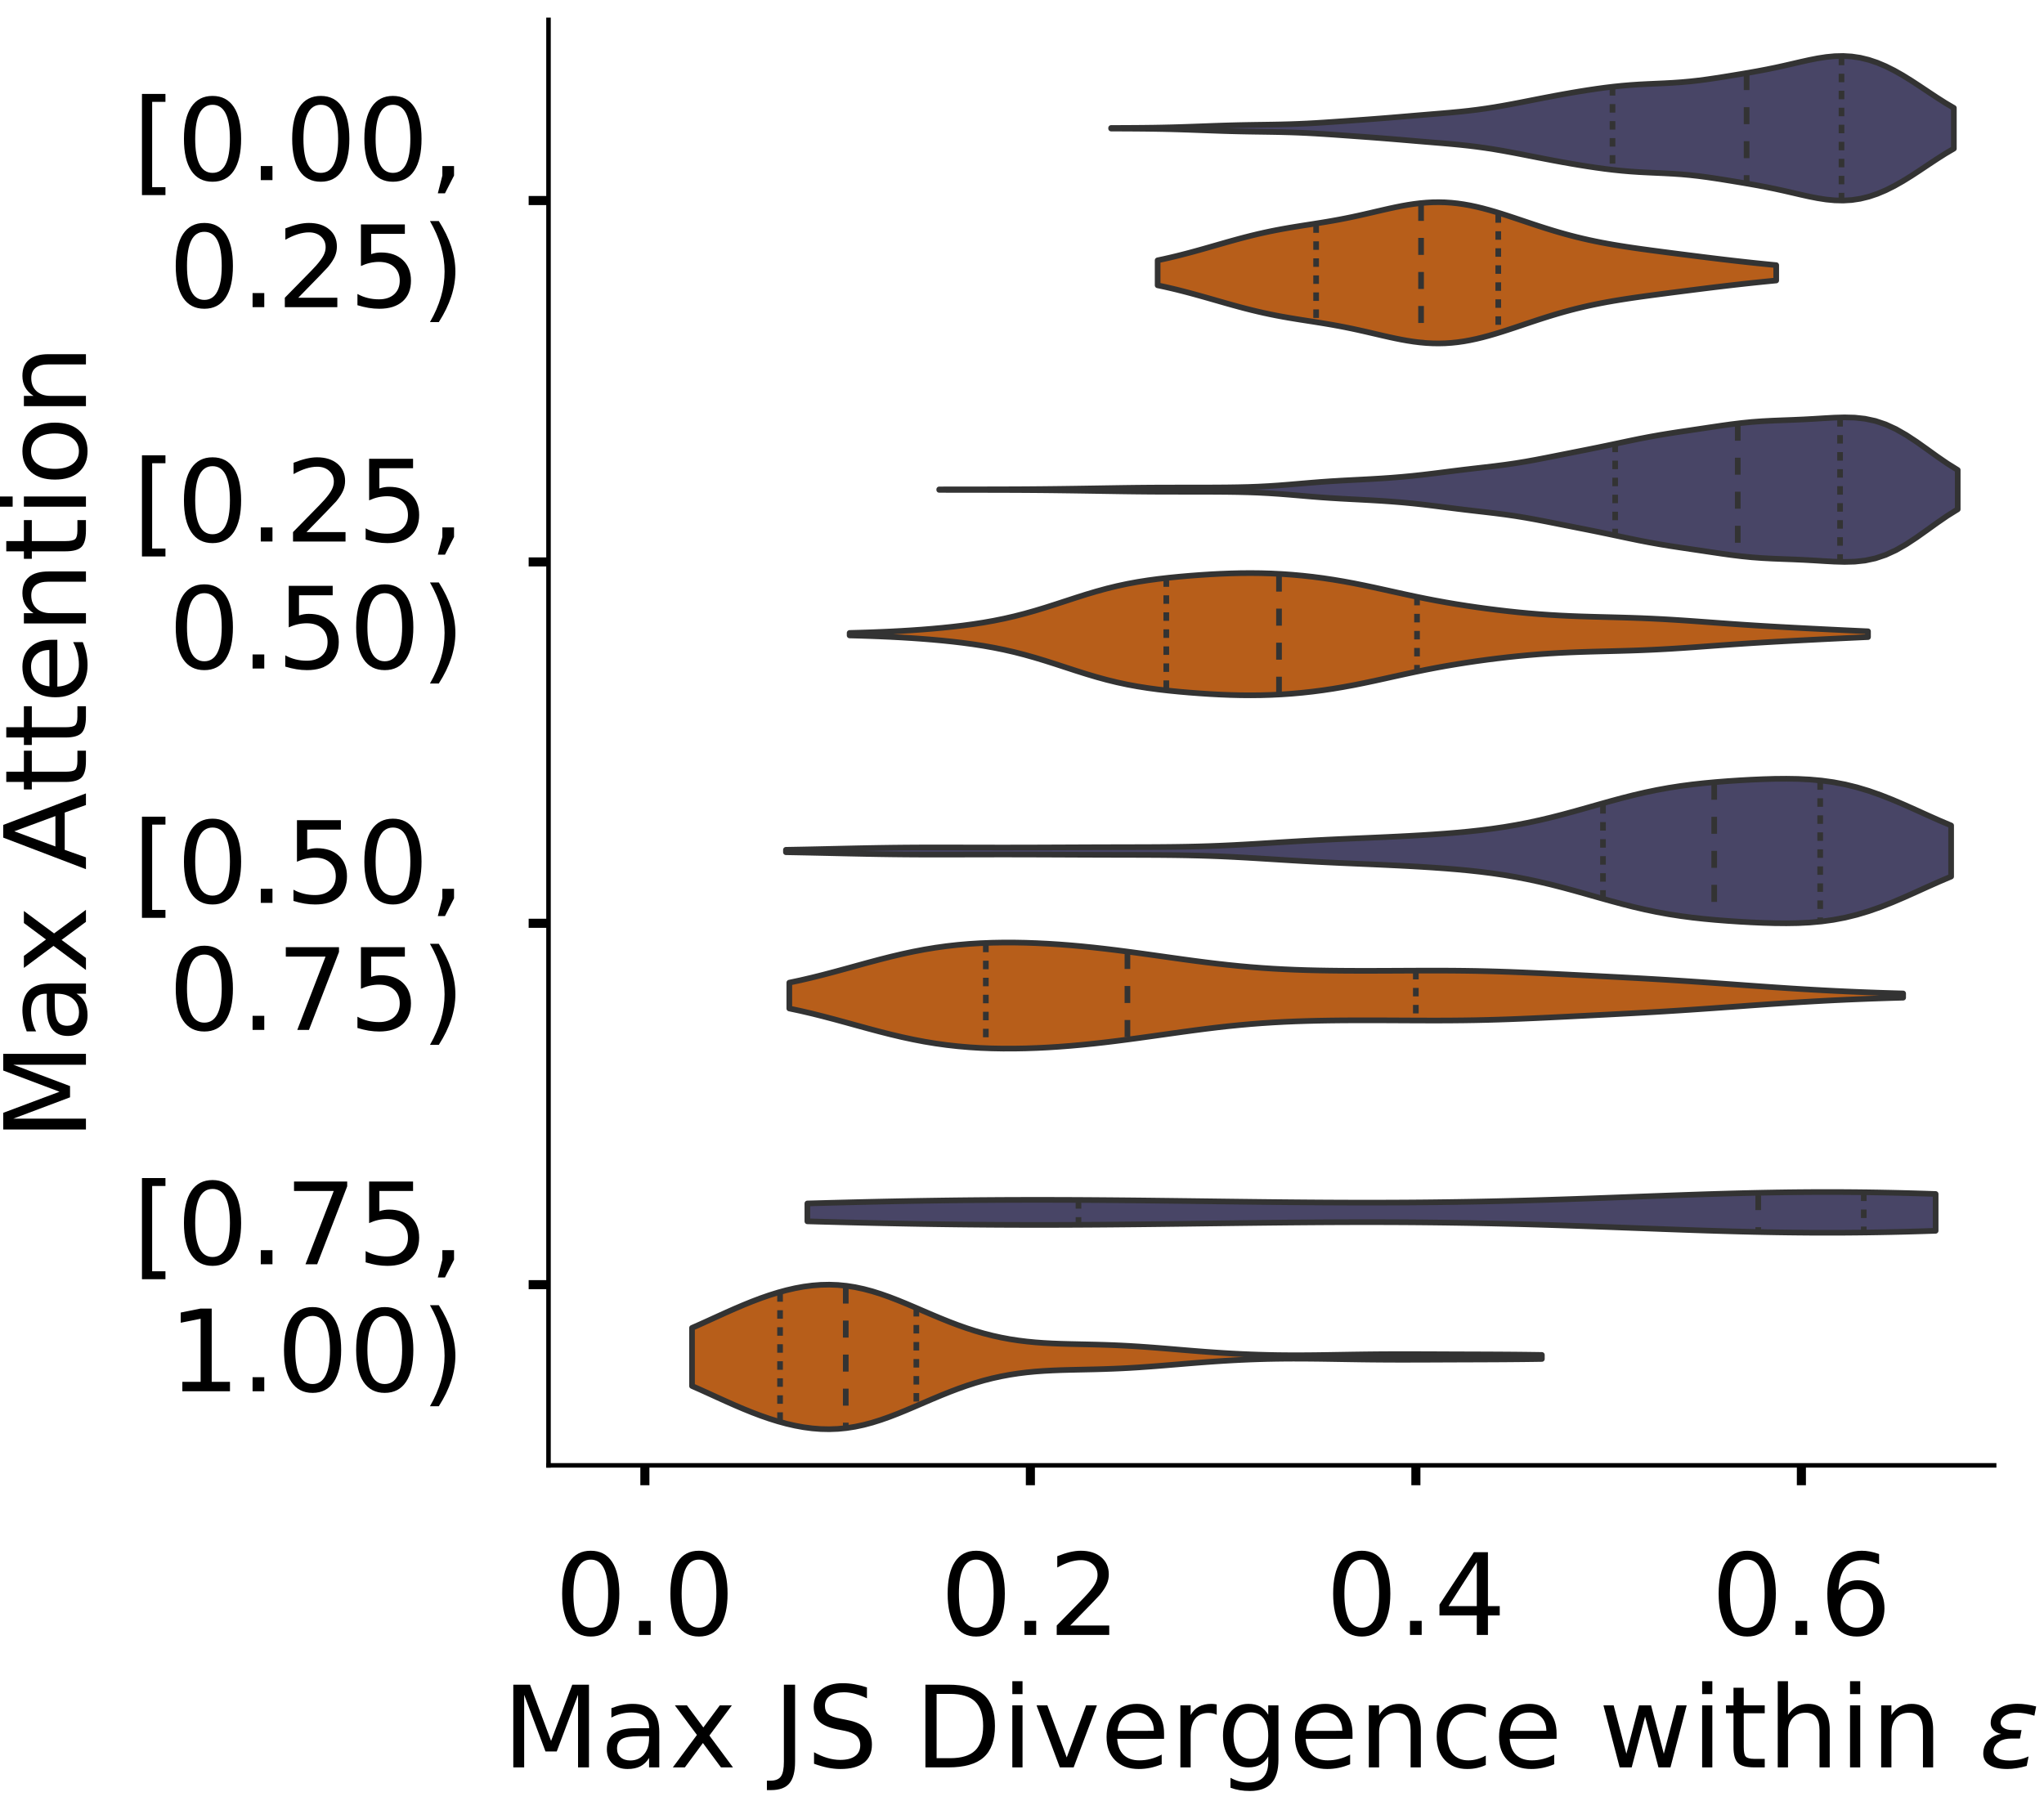 <?xml version="1.0" encoding="utf-8" standalone="no"?>
<!DOCTYPE svg PUBLIC "-//W3C//DTD SVG 1.1//EN"
  "http://www.w3.org/Graphics/SVG/1.1/DTD/svg11.dtd">
<!-- Created with matplotlib (https://matplotlib.org/) -->
<svg height="319.062pt" version="1.1" viewBox="0 0 360.352 319.062" width="360.352pt" xmlns="http://www.w3.org/2000/svg" xmlns:xlink="http://www.w3.org/1999/xlink">
 <defs>
  <style type="text/css">
*{stroke-linecap:butt;stroke-linejoin:round;}
  </style>
 </defs>
 <g id="figure_1">
  <g id="patch_1">
   <path d="M 0 319.062 
L 360.352 319.062 
L 360.352 0 
L 0 0 
z
" style="fill:#ffffff;"/>
  </g>
  <g id="axes_1">
   <g id="patch_2">
    <path d="M -269.522 258.362 
L -14.66 258.362 
L -14.66 3.5 
L -269.522 3.5 
z
" style="fill:#ffffff;"/>
   </g>
   <g id="patch_3">
    <path clip-path="url(#pb5f8487701)" d="M -257.937 258.362 
L -252.145 258.362 
L -252.145 258.362 
L -257.937 258.362 
z
" style="fill:#43406b;opacity:0.6;stroke:#000000;stroke-linejoin:miter;stroke-width:0.5;"/>
   </g>
   <g id="patch_4">
    <path clip-path="url(#pb5f8487701)" d="M -252.145 258.362 
L -246.352 258.362 
L -246.352 258.362 
L -252.145 258.362 
z
" style="fill:#43406b;opacity:0.6;stroke:#000000;stroke-linejoin:miter;stroke-width:0.5;"/>
   </g>
   <g id="patch_5">
    <path clip-path="url(#pb5f8487701)" d="M -246.352 258.362 
L -240.56 258.362 
L -240.56 258.362 
L -246.352 258.362 
z
" style="fill:#43406b;opacity:0.6;stroke:#000000;stroke-linejoin:miter;stroke-width:0.5;"/>
   </g>
   <g id="patch_6">
    <path clip-path="url(#pb5f8487701)" d="M -240.56 258.362 
L -234.768 258.362 
L -234.768 258.362 
L -240.56 258.362 
z
" style="fill:#43406b;opacity:0.6;stroke:#000000;stroke-linejoin:miter;stroke-width:0.5;"/>
   </g>
   <g id="patch_7">
    <path clip-path="url(#pb5f8487701)" d="M -234.768 258.362 
L -228.975 258.362 
L -228.975 256.77 
L -234.768 256.77 
z
" style="fill:#43406b;opacity:0.6;stroke:#000000;stroke-linejoin:miter;stroke-width:0.5;"/>
   </g>
   <g id="patch_8">
    <path clip-path="url(#pb5f8487701)" d="M -228.975 258.362 
L -223.183 258.362 
L -223.183 258.362 
L -228.975 258.362 
z
" style="fill:#43406b;opacity:0.6;stroke:#000000;stroke-linejoin:miter;stroke-width:0.5;"/>
   </g>
   <g id="patch_9">
    <path clip-path="url(#pb5f8487701)" d="M -223.183 258.362 
L -217.391 258.362 
L -217.391 256.77 
L -223.183 256.77 
z
" style="fill:#43406b;opacity:0.6;stroke:#000000;stroke-linejoin:miter;stroke-width:0.5;"/>
   </g>
   <g id="patch_10">
    <path clip-path="url(#pb5f8487701)" d="M -217.391 258.362 
L -211.599 258.362 
L -211.599 255.178 
L -217.391 255.178 
z
" style="fill:#43406b;opacity:0.6;stroke:#000000;stroke-linejoin:miter;stroke-width:0.5;"/>
   </g>
   <g id="patch_11">
    <path clip-path="url(#pb5f8487701)" d="M -211.599 258.362 
L -205.806 258.362 
L -205.806 257.566 
L -211.599 257.566 
z
" style="fill:#43406b;opacity:0.6;stroke:#000000;stroke-linejoin:miter;stroke-width:0.5;"/>
   </g>
   <g id="patch_12">
    <path clip-path="url(#pb5f8487701)" d="M -205.806 258.362 
L -200.014 258.362 
L -200.014 255.974 
L -205.806 255.974 
z
" style="fill:#43406b;opacity:0.6;stroke:#000000;stroke-linejoin:miter;stroke-width:0.5;"/>
   </g>
   <g id="patch_13">
    <path clip-path="url(#pb5f8487701)" d="M -200.014 258.362 
L -194.222 258.362 
L -194.222 255.974 
L -200.014 255.974 
z
" style="fill:#43406b;opacity:0.6;stroke:#000000;stroke-linejoin:miter;stroke-width:0.5;"/>
   </g>
   <g id="patch_14">
    <path clip-path="url(#pb5f8487701)" d="M -194.222 258.362 
L -188.429 258.362 
L -188.429 256.77 
L -194.222 256.77 
z
" style="fill:#43406b;opacity:0.6;stroke:#000000;stroke-linejoin:miter;stroke-width:0.5;"/>
   </g>
   <g id="patch_15">
    <path clip-path="url(#pb5f8487701)" d="M -188.429 258.362 
L -182.637 258.362 
L -182.637 255.974 
L -188.429 255.974 
z
" style="fill:#43406b;opacity:0.6;stroke:#000000;stroke-linejoin:miter;stroke-width:0.5;"/>
   </g>
   <g id="patch_16">
    <path clip-path="url(#pb5f8487701)" d="M -182.637 258.362 
L -176.845 258.362 
L -176.845 252.791 
L -182.637 252.791 
z
" style="fill:#43406b;opacity:0.6;stroke:#000000;stroke-linejoin:miter;stroke-width:0.5;"/>
   </g>
   <g id="patch_17">
    <path clip-path="url(#pb5f8487701)" d="M -176.845 258.362 
L -171.052 258.362 
L -171.052 252.791 
L -176.845 252.791 
z
" style="fill:#43406b;opacity:0.6;stroke:#000000;stroke-linejoin:miter;stroke-width:0.5;"/>
   </g>
   <g id="patch_18">
    <path clip-path="url(#pb5f8487701)" d="M -171.052 258.362 
L -165.26 258.362 
L -165.26 255.178 
L -171.052 255.178 
z
" style="fill:#43406b;opacity:0.6;stroke:#000000;stroke-linejoin:miter;stroke-width:0.5;"/>
   </g>
   <g id="patch_19">
    <path clip-path="url(#pb5f8487701)" d="M -165.26 258.362 
L -159.468 258.362 
L -159.468 252.791 
L -165.26 252.791 
z
" style="fill:#43406b;opacity:0.6;stroke:#000000;stroke-linejoin:miter;stroke-width:0.5;"/>
   </g>
   <g id="patch_20">
    <path clip-path="url(#pb5f8487701)" d="M -159.468 258.362 
L -153.675 258.362 
L -153.675 245.629 
L -159.468 245.629 
z
" style="fill:#43406b;opacity:0.6;stroke:#000000;stroke-linejoin:miter;stroke-width:0.5;"/>
   </g>
   <g id="patch_21">
    <path clip-path="url(#pb5f8487701)" d="M -153.675 258.362 
L -147.883 258.362 
L -147.883 254.383 
L -153.675 254.383 
z
" style="fill:#43406b;opacity:0.6;stroke:#000000;stroke-linejoin:miter;stroke-width:0.5;"/>
   </g>
   <g id="patch_22">
    <path clip-path="url(#pb5f8487701)" d="M -147.883 258.362 
L -142.091 258.362 
L -142.091 235.283 
L -147.883 235.283 
z
" style="fill:#43406b;opacity:0.6;stroke:#000000;stroke-linejoin:miter;stroke-width:0.5;"/>
   </g>
   <g id="patch_23">
    <path clip-path="url(#pb5f8487701)" d="M -142.091 258.362 
L -136.299 258.362 
L -136.299 232.1 
L -142.091 232.1 
z
" style="fill:#43406b;opacity:0.6;stroke:#000000;stroke-linejoin:miter;stroke-width:0.5;"/>
   </g>
   <g id="patch_24">
    <path clip-path="url(#pb5f8487701)" d="M -136.299 258.362 
L -130.506 258.362 
L -130.506 233.691 
L -136.299 233.691 
z
" style="fill:#43406b;opacity:0.6;stroke:#000000;stroke-linejoin:miter;stroke-width:0.5;"/>
   </g>
   <g id="patch_25">
    <path clip-path="url(#pb5f8487701)" d="M -130.506 258.362 
L -124.714 258.362 
L -124.714 218.571 
L -130.506 218.571 
z
" style="fill:#43406b;opacity:0.6;stroke:#000000;stroke-linejoin:miter;stroke-width:0.5;"/>
   </g>
   <g id="patch_26">
    <path clip-path="url(#pb5f8487701)" d="M -124.714 258.362 
L -118.922 258.362 
L -118.922 213 
L -124.714 213 
z
" style="fill:#43406b;opacity:0.6;stroke:#000000;stroke-linejoin:miter;stroke-width:0.5;"/>
   </g>
   <g id="patch_27">
    <path clip-path="url(#pb5f8487701)" d="M -118.922 258.362 
L -113.129 258.362 
L -113.129 196.288 
L -118.922 196.288 
z
" style="fill:#43406b;opacity:0.6;stroke:#000000;stroke-linejoin:miter;stroke-width:0.5;"/>
   </g>
   <g id="patch_28">
    <path clip-path="url(#pb5f8487701)" d="M -113.129 258.362 
L -107.337 258.362 
L -107.337 197.879 
L -113.129 197.879 
z
" style="fill:#43406b;opacity:0.6;stroke:#000000;stroke-linejoin:miter;stroke-width:0.5;"/>
   </g>
   <g id="patch_29">
    <path clip-path="url(#pb5f8487701)" d="M -107.337 258.362 
L -101.545 258.362 
L -101.545 168.434 
L -107.337 168.434 
z
" style="fill:#43406b;opacity:0.6;stroke:#000000;stroke-linejoin:miter;stroke-width:0.5;"/>
   </g>
   <g id="patch_30">
    <path clip-path="url(#pb5f8487701)" d="M -101.545 258.362 
L -95.752 258.362 
L -95.752 142.968 
L -101.545 142.968 
z
" style="fill:#43406b;opacity:0.6;stroke:#000000;stroke-linejoin:miter;stroke-width:0.5;"/>
   </g>
   <g id="patch_31">
    <path clip-path="url(#pb5f8487701)" d="M -95.752 258.362 
L -89.96 258.362 
L -89.96 138.193 
L -95.752 138.193 
z
" style="fill:#43406b;opacity:0.6;stroke:#000000;stroke-linejoin:miter;stroke-width:0.5;"/>
   </g>
   <g id="patch_32">
    <path clip-path="url(#pb5f8487701)" d="M -89.96 258.362 
L -84.168 258.362 
L -84.168 98.402 
L -89.96 98.402 
z
" style="fill:#43406b;opacity:0.6;stroke:#000000;stroke-linejoin:miter;stroke-width:0.5;"/>
   </g>
   <g id="patch_33">
    <path clip-path="url(#pb5f8487701)" d="M -84.168 258.362 
L -78.375 258.362 
L -78.375 94.423 
L -84.168 94.423 
z
" style="fill:#43406b;opacity:0.6;stroke:#000000;stroke-linejoin:miter;stroke-width:0.5;"/>
   </g>
   <g id="patch_34">
    <path clip-path="url(#pb5f8487701)" d="M -78.375 258.362 
L -72.583 258.362 
L -72.583 95.218 
L -78.375 95.218 
z
" style="fill:#43406b;opacity:0.6;stroke:#000000;stroke-linejoin:miter;stroke-width:0.5;"/>
   </g>
   <g id="patch_35">
    <path clip-path="url(#pb5f8487701)" d="M -72.583 258.362 
L -66.791 258.362 
L -66.791 66.569 
L -72.583 66.569 
z
" style="fill:#43406b;opacity:0.6;stroke:#000000;stroke-linejoin:miter;stroke-width:0.5;"/>
   </g>
   <g id="patch_36">
    <path clip-path="url(#pb5f8487701)" d="M -66.791 258.362 
L -60.998 258.362 
L -60.998 60.998 
L -66.791 60.998 
z
" style="fill:#43406b;opacity:0.6;stroke:#000000;stroke-linejoin:miter;stroke-width:0.5;"/>
   </g>
   <g id="patch_37">
    <path clip-path="url(#pb5f8487701)" d="M -60.998 258.362 
L -55.206 258.362 
L -55.206 48.265 
L -60.998 48.265 
z
" style="fill:#43406b;opacity:0.6;stroke:#000000;stroke-linejoin:miter;stroke-width:0.5;"/>
   </g>
   <g id="patch_38">
    <path clip-path="url(#pb5f8487701)" d="M -55.206 258.362 
L -49.414 258.362 
L -49.414 29.961 
L -55.206 29.961 
z
" style="fill:#43406b;opacity:0.6;stroke:#000000;stroke-linejoin:miter;stroke-width:0.5;"/>
   </g>
   <g id="patch_39">
    <path clip-path="url(#pb5f8487701)" d="M -49.414 258.362 
L -43.622 258.362 
L -43.622 15.636 
L -49.414 15.636 
z
" style="fill:#43406b;opacity:0.6;stroke:#000000;stroke-linejoin:miter;stroke-width:0.5;"/>
   </g>
   <g id="patch_40">
    <path clip-path="url(#pb5f8487701)" d="M -43.622 258.362 
L -37.829 258.362 
L -37.829 90.443 
L -43.622 90.443 
z
" style="fill:#43406b;opacity:0.6;stroke:#000000;stroke-linejoin:miter;stroke-width:0.5;"/>
   </g>
   <g id="patch_41">
    <path clip-path="url(#pb5f8487701)" d="M -37.829 258.362 
L -32.037 258.362 
L -32.037 194.696 
L -37.829 194.696 
z
" style="fill:#43406b;opacity:0.6;stroke:#000000;stroke-linejoin:miter;stroke-width:0.5;"/>
   </g>
   <g id="patch_42">
    <path clip-path="url(#pb5f8487701)" d="M -32.037 258.362 
L -26.245 258.362 
L -26.245 258.362 
L -32.037 258.362 
z
" style="fill:#43406b;opacity:0.6;stroke:#000000;stroke-linejoin:miter;stroke-width:0.5;"/>
   </g>
   <g id="patch_43">
    <path clip-path="url(#pb5f8487701)" d="M -257.937 258.362 
L -252.145 258.362 
L -252.145 258.362 
L -257.937 258.362 
z
" style="fill:#d15a00;opacity:0.6;stroke:#000000;stroke-linejoin:miter;stroke-width:0.5;"/>
   </g>
   <g id="patch_44">
    <path clip-path="url(#pb5f8487701)" d="M -252.145 258.362 
L -246.352 258.362 
L -246.352 246.656 
L -252.145 246.656 
z
" style="fill:#d15a00;opacity:0.6;stroke:#000000;stroke-linejoin:miter;stroke-width:0.5;"/>
   </g>
   <g id="patch_45">
    <path clip-path="url(#pb5f8487701)" d="M -246.352 258.362 
L -240.56 258.362 
L -240.56 234.951 
L -246.352 234.951 
z
" style="fill:#d15a00;opacity:0.6;stroke:#000000;stroke-linejoin:miter;stroke-width:0.5;"/>
   </g>
   <g id="patch_46">
    <path clip-path="url(#pb5f8487701)" d="M -240.56 258.362 
L -234.768 258.362 
L -234.768 227.928 
L -240.56 227.928 
z
" style="fill:#d15a00;opacity:0.6;stroke:#000000;stroke-linejoin:miter;stroke-width:0.5;"/>
   </g>
   <g id="patch_47">
    <path clip-path="url(#pb5f8487701)" d="M -234.768 258.362 
L -228.975 258.362 
L -228.975 216.223 
L -234.768 216.223 
z
" style="fill:#d15a00;opacity:0.6;stroke:#000000;stroke-linejoin:miter;stroke-width:0.5;"/>
   </g>
   <g id="patch_48">
    <path clip-path="url(#pb5f8487701)" d="M -228.975 258.362 
L -223.183 258.362 
L -223.183 209.2 
L -228.975 209.2 
z
" style="fill:#d15a00;opacity:0.6;stroke:#000000;stroke-linejoin:miter;stroke-width:0.5;"/>
   </g>
   <g id="patch_49">
    <path clip-path="url(#pb5f8487701)" d="M -223.183 258.362 
L -217.391 258.362 
L -217.391 181.107 
L -223.183 181.107 
z
" style="fill:#d15a00;opacity:0.6;stroke:#000000;stroke-linejoin:miter;stroke-width:0.5;"/>
   </g>
   <g id="patch_50">
    <path clip-path="url(#pb5f8487701)" d="M -217.391 258.362 
L -211.599 258.362 
L -211.599 176.425 
L -217.391 176.425 
z
" style="fill:#d15a00;opacity:0.6;stroke:#000000;stroke-linejoin:miter;stroke-width:0.5;"/>
   </g>
   <g id="patch_51">
    <path clip-path="url(#pb5f8487701)" d="M -211.599 258.362 
L -205.806 258.362 
L -205.806 181.107 
L -211.599 181.107 
z
" style="fill:#d15a00;opacity:0.6;stroke:#000000;stroke-linejoin:miter;stroke-width:0.5;"/>
   </g>
   <g id="patch_52">
    <path clip-path="url(#pb5f8487701)" d="M -205.806 258.362 
L -200.014 258.362 
L -200.014 171.743 
L -205.806 171.743 
z
" style="fill:#d15a00;opacity:0.6;stroke:#000000;stroke-linejoin:miter;stroke-width:0.5;"/>
   </g>
   <g id="patch_53">
    <path clip-path="url(#pb5f8487701)" d="M -200.014 258.362 
L -194.222 258.362 
L -194.222 183.448 
L -200.014 183.448 
z
" style="fill:#d15a00;opacity:0.6;stroke:#000000;stroke-linejoin:miter;stroke-width:0.5;"/>
   </g>
   <g id="patch_54">
    <path clip-path="url(#pb5f8487701)" d="M -194.222 258.362 
L -188.429 258.362 
L -188.429 185.789 
L -194.222 185.789 
z
" style="fill:#d15a00;opacity:0.6;stroke:#000000;stroke-linejoin:miter;stroke-width:0.5;"/>
   </g>
   <g id="patch_55">
    <path clip-path="url(#pb5f8487701)" d="M -188.429 258.362 
L -182.637 258.362 
L -182.637 143.65 
L -188.429 143.65 
z
" style="fill:#d15a00;opacity:0.6;stroke:#000000;stroke-linejoin:miter;stroke-width:0.5;"/>
   </g>
   <g id="patch_56">
    <path clip-path="url(#pb5f8487701)" d="M -182.637 258.362 
L -176.845 258.362 
L -176.845 136.627 
L -182.637 136.627 
z
" style="fill:#d15a00;opacity:0.6;stroke:#000000;stroke-linejoin:miter;stroke-width:0.5;"/>
   </g>
   <g id="patch_57">
    <path clip-path="url(#pb5f8487701)" d="M -176.845 258.362 
L -171.052 258.362 
L -171.052 117.899 
L -176.845 117.899 
z
" style="fill:#d15a00;opacity:0.6;stroke:#000000;stroke-linejoin:miter;stroke-width:0.5;"/>
   </g>
   <g id="patch_58">
    <path clip-path="url(#pb5f8487701)" d="M -171.052 258.362 
L -165.26 258.362 
L -165.26 145.991 
L -171.052 145.991 
z
" style="fill:#d15a00;opacity:0.6;stroke:#000000;stroke-linejoin:miter;stroke-width:0.5;"/>
   </g>
   <g id="patch_59">
    <path clip-path="url(#pb5f8487701)" d="M -165.26 258.362 
L -159.468 258.362 
L -159.468 134.286 
L -165.26 134.286 
z
" style="fill:#d15a00;opacity:0.6;stroke:#000000;stroke-linejoin:miter;stroke-width:0.5;"/>
   </g>
   <g id="patch_60">
    <path clip-path="url(#pb5f8487701)" d="M -159.468 258.362 
L -153.675 258.362 
L -153.675 143.65 
L -159.468 143.65 
z
" style="fill:#d15a00;opacity:0.6;stroke:#000000;stroke-linejoin:miter;stroke-width:0.5;"/>
   </g>
   <g id="patch_61">
    <path clip-path="url(#pb5f8487701)" d="M -153.675 258.362 
L -147.883 258.362 
L -147.883 150.673 
L -153.675 150.673 
z
" style="fill:#d15a00;opacity:0.6;stroke:#000000;stroke-linejoin:miter;stroke-width:0.5;"/>
   </g>
   <g id="patch_62">
    <path clip-path="url(#pb5f8487701)" d="M -147.883 258.362 
L -142.091 258.362 
L -142.091 143.65 
L -147.883 143.65 
z
" style="fill:#d15a00;opacity:0.6;stroke:#000000;stroke-linejoin:miter;stroke-width:0.5;"/>
   </g>
   <g id="patch_63">
    <path clip-path="url(#pb5f8487701)" d="M -142.091 258.362 
L -136.299 258.362 
L -136.299 129.604 
L -142.091 129.604 
z
" style="fill:#d15a00;opacity:0.6;stroke:#000000;stroke-linejoin:miter;stroke-width:0.5;"/>
   </g>
   <g id="patch_64">
    <path clip-path="url(#pb5f8487701)" d="M -136.299 258.362 
L -130.506 258.362 
L -130.506 167.061 
L -136.299 167.061 
z
" style="fill:#d15a00;opacity:0.6;stroke:#000000;stroke-linejoin:miter;stroke-width:0.5;"/>
   </g>
   <g id="patch_65">
    <path clip-path="url(#pb5f8487701)" d="M -130.506 258.362 
L -124.714 258.362 
L -124.714 178.766 
L -130.506 178.766 
z
" style="fill:#d15a00;opacity:0.6;stroke:#000000;stroke-linejoin:miter;stroke-width:0.5;"/>
   </g>
   <g id="patch_66">
    <path clip-path="url(#pb5f8487701)" d="M -124.714 258.362 
L -118.922 258.362 
L -118.922 178.766 
L -124.714 178.766 
z
" style="fill:#d15a00;opacity:0.6;stroke:#000000;stroke-linejoin:miter;stroke-width:0.5;"/>
   </g>
   <g id="patch_67">
    <path clip-path="url(#pb5f8487701)" d="M -118.922 258.362 
L -113.129 258.362 
L -113.129 162.379 
L -118.922 162.379 
z
" style="fill:#d15a00;opacity:0.6;stroke:#000000;stroke-linejoin:miter;stroke-width:0.5;"/>
   </g>
   <g id="patch_68">
    <path clip-path="url(#pb5f8487701)" d="M -113.129 258.362 
L -107.337 258.362 
L -107.337 197.494 
L -113.129 197.494 
z
" style="fill:#d15a00;opacity:0.6;stroke:#000000;stroke-linejoin:miter;stroke-width:0.5;"/>
   </g>
   <g id="patch_69">
    <path clip-path="url(#pb5f8487701)" d="M -107.337 258.362 
L -101.545 258.362 
L -101.545 204.517 
L -107.337 204.517 
z
" style="fill:#d15a00;opacity:0.6;stroke:#000000;stroke-linejoin:miter;stroke-width:0.5;"/>
   </g>
   <g id="patch_70">
    <path clip-path="url(#pb5f8487701)" d="M -101.545 258.362 
L -95.752 258.362 
L -95.752 218.564 
L -101.545 218.564 
z
" style="fill:#d15a00;opacity:0.6;stroke:#000000;stroke-linejoin:miter;stroke-width:0.5;"/>
   </g>
   <g id="patch_71">
    <path clip-path="url(#pb5f8487701)" d="M -95.752 258.362 
L -89.96 258.362 
L -89.96 213.882 
L -95.752 213.882 
z
" style="fill:#d15a00;opacity:0.6;stroke:#000000;stroke-linejoin:miter;stroke-width:0.5;"/>
   </g>
   <g id="patch_72">
    <path clip-path="url(#pb5f8487701)" d="M -89.96 258.362 
L -84.168 258.362 
L -84.168 204.517 
L -89.96 204.517 
z
" style="fill:#d15a00;opacity:0.6;stroke:#000000;stroke-linejoin:miter;stroke-width:0.5;"/>
   </g>
   <g id="patch_73">
    <path clip-path="url(#pb5f8487701)" d="M -84.168 258.362 
L -78.375 258.362 
L -78.375 206.859 
L -84.168 206.859 
z
" style="fill:#d15a00;opacity:0.6;stroke:#000000;stroke-linejoin:miter;stroke-width:0.5;"/>
   </g>
   <g id="patch_74">
    <path clip-path="url(#pb5f8487701)" d="M -78.375 258.362 
L -72.583 258.362 
L -72.583 241.974 
L -78.375 241.974 
z
" style="fill:#d15a00;opacity:0.6;stroke:#000000;stroke-linejoin:miter;stroke-width:0.5;"/>
   </g>
   <g id="patch_75">
    <path clip-path="url(#pb5f8487701)" d="M -72.583 258.362 
L -66.791 258.362 
L -66.791 227.928 
L -72.583 227.928 
z
" style="fill:#d15a00;opacity:0.6;stroke:#000000;stroke-linejoin:miter;stroke-width:0.5;"/>
   </g>
   <g id="patch_76">
    <path clip-path="url(#pb5f8487701)" d="M -66.791 258.362 
L -60.998 258.362 
L -60.998 241.974 
L -66.791 241.974 
z
" style="fill:#d15a00;opacity:0.6;stroke:#000000;stroke-linejoin:miter;stroke-width:0.5;"/>
   </g>
   <g id="patch_77">
    <path clip-path="url(#pb5f8487701)" d="M -60.998 258.362 
L -55.206 258.362 
L -55.206 248.997 
L -60.998 248.997 
z
" style="fill:#d15a00;opacity:0.6;stroke:#000000;stroke-linejoin:miter;stroke-width:0.5;"/>
   </g>
   <g id="patch_78">
    <path clip-path="url(#pb5f8487701)" d="M -55.206 258.362 
L -49.414 258.362 
L -49.414 246.656 
L -55.206 246.656 
z
" style="fill:#d15a00;opacity:0.6;stroke:#000000;stroke-linejoin:miter;stroke-width:0.5;"/>
   </g>
   <g id="patch_79">
    <path clip-path="url(#pb5f8487701)" d="M -49.414 258.362 
L -43.622 258.362 
L -43.622 253.68 
L -49.414 253.68 
z
" style="fill:#d15a00;opacity:0.6;stroke:#000000;stroke-linejoin:miter;stroke-width:0.5;"/>
   </g>
   <g id="patch_80">
    <path clip-path="url(#pb5f8487701)" d="M -43.622 258.362 
L -37.829 258.362 
L -37.829 256.021 
L -43.622 256.021 
z
" style="fill:#d15a00;opacity:0.6;stroke:#000000;stroke-linejoin:miter;stroke-width:0.5;"/>
   </g>
   <g id="patch_81">
    <path clip-path="url(#pb5f8487701)" d="M -37.829 258.362 
L -32.037 258.362 
L -32.037 258.362 
L -37.829 258.362 
z
" style="fill:#d15a00;opacity:0.6;stroke:#000000;stroke-linejoin:miter;stroke-width:0.5;"/>
   </g>
   <g id="patch_82">
    <path clip-path="url(#pb5f8487701)" d="M -32.037 258.362 
L -26.245 258.362 
L -26.245 258.362 
L -32.037 258.362 
z
" style="fill:#d15a00;opacity:0.6;stroke:#000000;stroke-linejoin:miter;stroke-width:0.5;"/>
   </g>
   <g id="matplotlib.axis_1">
    <g id="xtick_1">
     <g id="line2d_1">
      <defs>
       <path d="M 0 0 
L 0 3.5 
" id="m4004a0ee55" style="stroke:#000000;stroke-width:1.6;"/>
      </defs>
      <g/>
     </g>
     <g id="text_1">
      <!-- 0.0 -->
      <defs>
       <path d="M 31.781 66.406 
Q 24.172 66.406 20.328 58.906 
Q 16.5 51.422 16.5 36.375 
Q 16.5 21.391 20.328 13.891 
Q 24.172 6.391 31.781 6.391 
Q 39.453 6.391 43.281 13.891 
Q 47.125 21.391 47.125 36.375 
Q 47.125 51.422 43.281 58.906 
Q 39.453 66.406 31.781 66.406 
z
M 31.781 74.219 
Q 44.047 74.219 50.516 64.516 
Q 56.984 54.828 56.984 36.375 
Q 56.984 17.969 50.516 8.266 
Q 44.047 -1.422 31.781 -1.422 
Q 19.531 -1.422 13.062 8.266 
Q 6.594 17.969 6.594 36.375 
Q 6.594 54.828 13.062 64.516 
Q 19.531 74.219 31.781 74.219 
z
" id="DejaVuSans-48"/>
       <path d="M 10.688 12.406 
L 21 12.406 
L 21 0 
L 10.688 0 
z
" id="DejaVuSans-46"/>
      </defs>
      <g transform="translate(-273.84 288.259)scale(0.2 -0.2)">
       <use xlink:href="#DejaVuSans-48"/>
       <use x="63.623" xlink:href="#DejaVuSans-46"/>
       <use x="95.41" xlink:href="#DejaVuSans-48"/>
      </g>
     </g>
    </g>
    <g id="xtick_2">
     <g id="line2d_2">
      <g/>
     </g>
     <g id="text_2">
      <!-- 0.2 -->
      <defs>
       <path d="M 19.188 8.297 
L 53.609 8.297 
L 53.609 0 
L 7.328 0 
L 7.328 8.297 
Q 12.938 14.109 22.625 23.891 
Q 32.328 33.688 34.812 36.531 
Q 39.547 41.844 41.422 45.531 
Q 43.312 49.219 43.312 52.781 
Q 43.312 58.594 39.234 62.25 
Q 35.156 65.922 28.609 65.922 
Q 23.969 65.922 18.812 64.312 
Q 13.672 62.703 7.812 59.422 
L 7.812 69.391 
Q 13.766 71.781 18.938 73 
Q 24.125 74.219 28.422 74.219 
Q 39.75 74.219 46.484 68.547 
Q 53.219 62.891 53.219 53.422 
Q 53.219 48.922 51.531 44.891 
Q 49.859 40.875 45.406 35.406 
Q 44.188 33.984 37.641 27.219 
Q 31.109 20.453 19.188 8.297 
z
" id="DejaVuSans-50"/>
      </defs>
      <g transform="translate(-207.642 288.259)scale(0.2 -0.2)">
       <use xlink:href="#DejaVuSans-48"/>
       <use x="63.623" xlink:href="#DejaVuSans-46"/>
       <use x="95.41" xlink:href="#DejaVuSans-50"/>
      </g>
     </g>
    </g>
    <g id="xtick_3">
     <g id="line2d_3">
      <g/>
     </g>
     <g id="text_3">
      <!-- 0.4 -->
      <defs>
       <path d="M 37.797 64.312 
L 12.891 25.391 
L 37.797 25.391 
z
M 35.203 72.906 
L 47.609 72.906 
L 47.609 25.391 
L 58.016 25.391 
L 58.016 17.188 
L 47.609 17.188 
L 47.609 0 
L 37.797 0 
L 37.797 17.188 
L 4.891 17.188 
L 4.891 26.703 
z
" id="DejaVuSans-52"/>
      </defs>
      <g transform="translate(-141.444 288.259)scale(0.2 -0.2)">
       <use xlink:href="#DejaVuSans-48"/>
       <use x="63.623" xlink:href="#DejaVuSans-46"/>
       <use x="95.41" xlink:href="#DejaVuSans-52"/>
      </g>
     </g>
    </g>
    <g id="xtick_4">
     <g id="line2d_4">
      <g/>
     </g>
     <g id="text_4">
      <!-- 0.6 -->
      <defs>
       <path d="M 33.016 40.375 
Q 26.375 40.375 22.484 35.828 
Q 18.609 31.297 18.609 23.391 
Q 18.609 15.531 22.484 10.953 
Q 26.375 6.391 33.016 6.391 
Q 39.656 6.391 43.531 10.953 
Q 47.406 15.531 47.406 23.391 
Q 47.406 31.297 43.531 35.828 
Q 39.656 40.375 33.016 40.375 
z
M 52.594 71.297 
L 52.594 62.312 
Q 48.875 64.062 45.094 64.984 
Q 41.312 65.922 37.594 65.922 
Q 27.828 65.922 22.672 59.328 
Q 17.531 52.734 16.797 39.406 
Q 19.672 43.656 24.016 45.922 
Q 28.375 48.188 33.594 48.188 
Q 44.578 48.188 50.953 41.516 
Q 57.328 34.859 57.328 23.391 
Q 57.328 12.156 50.688 5.359 
Q 44.047 -1.422 33.016 -1.422 
Q 20.359 -1.422 13.672 8.266 
Q 6.984 17.969 6.984 36.375 
Q 6.984 53.656 15.188 63.938 
Q 23.391 74.219 37.203 74.219 
Q 40.922 74.219 44.703 73.484 
Q 48.484 72.75 52.594 71.297 
z
" id="DejaVuSans-54"/>
      </defs>
      <g transform="translate(-75.247 288.259)scale(0.2 -0.2)">
       <use xlink:href="#DejaVuSans-48"/>
       <use x="63.623" xlink:href="#DejaVuSans-46"/>
       <use x="95.41" xlink:href="#DejaVuSans-54"/>
      </g>
     </g>
    </g>
    <g id="text_5">
     <!--   -->
     <defs>
      <path id="DejaVuSans-32"/>
     </defs>
     <g transform="translate(-145.269 311.615)scale(0.2 -0.2)">
      <use xlink:href="#DejaVuSans-32"/>
     </g>
    </g>
   </g>
   <g id="matplotlib.axis_2">
    <g id="ytick_1">
     <g id="line2d_5">
      <defs>
       <path d="M 0 0 
L -3.5 0 
" id="me4d2b255c0" style="stroke:#000000;stroke-width:1.6;"/>
      </defs>
      <g/>
     </g>
     <g id="text_6">
      <!-- 0.00 -->
      <g transform="translate(-328.753 265.96)scale(0.2 -0.2)">
       <use xlink:href="#DejaVuSans-48"/>
       <use x="63.623" xlink:href="#DejaVuSans-46"/>
       <use x="95.41" xlink:href="#DejaVuSans-48"/>
       <use x="159.033" xlink:href="#DejaVuSans-48"/>
      </g>
     </g>
    </g>
    <g id="ytick_2">
     <g id="line2d_6">
      <g/>
     </g>
     <g id="text_7">
      <!-- 0.02 -->
      <g transform="translate(-328.753 216.985)scale(0.2 -0.2)">
       <use xlink:href="#DejaVuSans-48"/>
       <use x="63.623" xlink:href="#DejaVuSans-46"/>
       <use x="95.41" xlink:href="#DejaVuSans-48"/>
       <use x="159.033" xlink:href="#DejaVuSans-50"/>
      </g>
     </g>
    </g>
    <g id="ytick_3">
     <g id="line2d_7">
      <g/>
     </g>
     <g id="text_8">
      <!-- 0.04 -->
      <g transform="translate(-328.753 168.01)scale(0.2 -0.2)">
       <use xlink:href="#DejaVuSans-48"/>
       <use x="63.623" xlink:href="#DejaVuSans-46"/>
       <use x="95.41" xlink:href="#DejaVuSans-48"/>
       <use x="159.033" xlink:href="#DejaVuSans-52"/>
      </g>
     </g>
    </g>
    <g id="ytick_4">
     <g id="line2d_8">
      <g/>
     </g>
     <g id="text_9">
      <!-- 0.06 -->
      <g transform="translate(-328.753 119.036)scale(0.2 -0.2)">
       <use xlink:href="#DejaVuSans-48"/>
       <use x="63.623" xlink:href="#DejaVuSans-46"/>
       <use x="95.41" xlink:href="#DejaVuSans-48"/>
       <use x="159.033" xlink:href="#DejaVuSans-54"/>
      </g>
     </g>
    </g>
    <g id="ytick_5">
     <g id="line2d_9">
      <g/>
     </g>
     <g id="text_10">
      <!-- 0.08 -->
      <defs>
       <path d="M 31.781 34.625 
Q 24.75 34.625 20.719 30.859 
Q 16.703 27.094 16.703 20.516 
Q 16.703 13.922 20.719 10.156 
Q 24.75 6.391 31.781 6.391 
Q 38.812 6.391 42.859 10.172 
Q 46.922 13.969 46.922 20.516 
Q 46.922 27.094 42.891 30.859 
Q 38.875 34.625 31.781 34.625 
z
M 21.922 38.812 
Q 15.578 40.375 12.031 44.719 
Q 8.5 49.078 8.5 55.328 
Q 8.5 64.062 14.719 69.141 
Q 20.953 74.219 31.781 74.219 
Q 42.672 74.219 48.875 69.141 
Q 55.078 64.062 55.078 55.328 
Q 55.078 49.078 51.531 44.719 
Q 48 40.375 41.703 38.812 
Q 48.828 37.156 52.797 32.312 
Q 56.781 27.484 56.781 20.516 
Q 56.781 9.906 50.312 4.234 
Q 43.844 -1.422 31.781 -1.422 
Q 19.734 -1.422 13.25 4.234 
Q 6.781 9.906 6.781 20.516 
Q 6.781 27.484 10.781 32.312 
Q 14.797 37.156 21.922 38.812 
z
M 18.312 54.391 
Q 18.312 48.734 21.844 45.562 
Q 25.391 42.391 31.781 42.391 
Q 38.141 42.391 41.719 45.562 
Q 45.312 48.734 45.312 54.391 
Q 45.312 60.062 41.719 63.234 
Q 38.141 66.406 31.781 66.406 
Q 25.391 66.406 21.844 63.234 
Q 18.312 60.062 18.312 54.391 
z
" id="DejaVuSans-56"/>
      </defs>
      <g transform="translate(-328.753 70.061)scale(0.2 -0.2)">
       <use xlink:href="#DejaVuSans-48"/>
       <use x="63.623" xlink:href="#DejaVuSans-46"/>
       <use x="95.41" xlink:href="#DejaVuSans-48"/>
       <use x="159.033" xlink:href="#DejaVuSans-56"/>
      </g>
     </g>
    </g>
    <g id="ytick_6">
     <g id="line2d_10">
      <g/>
     </g>
     <g id="text_11">
      <!-- 0.10 -->
      <defs>
       <path d="M 12.406 8.297 
L 28.516 8.297 
L 28.516 63.922 
L 10.984 60.406 
L 10.984 69.391 
L 28.422 72.906 
L 38.281 72.906 
L 38.281 8.297 
L 54.391 8.297 
L 54.391 0 
L 12.406 0 
z
" id="DejaVuSans-49"/>
      </defs>
      <g transform="translate(-328.753 21.086)scale(0.2 -0.2)">
       <use xlink:href="#DejaVuSans-48"/>
       <use x="63.623" xlink:href="#DejaVuSans-46"/>
       <use x="95.41" xlink:href="#DejaVuSans-49"/>
       <use x="159.033" xlink:href="#DejaVuSans-48"/>
      </g>
     </g>
    </g>
    <g id="text_12">
     <!--   -->
     <g transform="translate(-336.413 133.728)rotate(-90)scale(0.176 -0.176)">
      <use xlink:href="#DejaVuSans-32"/>
     </g>
    </g>
   </g>
   <g id="patch_83">
    <path style="fill:none;stroke:#000000;stroke-linecap:square;stroke-linejoin:miter;stroke-width:0.8;"/>
   </g>
   <g id="patch_84">
    <path style="fill:none;stroke:#000000;stroke-linecap:square;stroke-linejoin:miter;stroke-width:0.8;"/>
   </g>
  </g>
  <g id="axes_2">
   <g id="patch_85">
    <path d="M 96.7 258.362 
L 351.562 258.362 
L 351.562 3.5 
L 96.7 3.5 
z
" style="fill:#ffffff;"/>
   </g>
   <g id="PolyCollection_1">
    <defs>
     <path d="M 195.887 -296.397 
L 195.887 -296.497 
L 197.388 -296.503 
L 198.888 -296.51 
L 200.389 -296.519 
L 201.89 -296.533 
L 203.39 -296.552 
L 204.891 -296.578 
L 206.392 -296.612 
L 207.893 -296.654 
L 209.393 -296.702 
L 210.894 -296.756 
L 212.395 -296.811 
L 213.895 -296.867 
L 215.396 -296.918 
L 216.897 -296.963 
L 218.398 -297.001 
L 219.898 -297.031 
L 221.399 -297.055 
L 222.9 -297.076 
L 224.401 -297.099 
L 225.901 -297.127 
L 227.402 -297.167 
L 228.903 -297.22 
L 230.403 -297.288 
L 231.904 -297.369 
L 233.405 -297.462 
L 234.906 -297.563 
L 236.406 -297.668 
L 237.907 -297.775 
L 239.408 -297.883 
L 240.908 -297.992 
L 242.409 -298.104 
L 243.91 -298.221 
L 245.411 -298.342 
L 246.911 -298.467 
L 248.412 -298.594 
L 249.913 -298.721 
L 251.414 -298.846 
L 252.914 -298.97 
L 254.415 -299.096 
L 255.916 -299.227 
L 257.416 -299.37 
L 258.917 -299.532 
L 260.418 -299.716 
L 261.919 -299.924 
L 263.419 -300.157 
L 264.92 -300.413 
L 266.421 -300.687 
L 267.921 -300.973 
L 269.422 -301.267 
L 270.923 -301.562 
L 272.424 -301.854 
L 273.924 -302.14 
L 275.425 -302.416 
L 276.926 -302.682 
L 278.426 -302.935 
L 279.927 -303.175 
L 281.428 -303.398 
L 282.929 -303.603 
L 284.429 -303.784 
L 285.93 -303.94 
L 287.431 -304.067 
L 288.932 -304.168 
L 290.432 -304.247 
L 291.933 -304.315 
L 293.434 -304.383 
L 294.934 -304.464 
L 296.435 -304.568 
L 297.936 -304.703 
L 299.437 -304.871 
L 300.937 -305.068 
L 302.438 -305.288 
L 303.939 -305.523 
L 305.439 -305.767 
L 306.94 -306.016 
L 308.441 -306.272 
L 309.942 -306.539 
L 311.442 -306.824 
L 312.943 -307.129 
L 314.444 -307.457 
L 315.944 -307.801 
L 317.445 -308.149 
L 318.946 -308.482 
L 320.447 -308.777 
L 321.947 -309.009 
L 323.448 -309.154 
L 324.949 -309.19 
L 326.45 -309.101 
L 327.95 -308.877 
L 329.451 -308.513 
L 330.952 -308.011 
L 332.452 -307.378 
L 333.953 -306.628 
L 335.454 -305.778 
L 336.955 -304.85 
L 338.455 -303.87 
L 339.956 -302.867 
L 341.457 -301.873 
L 342.957 -300.919 
L 344.458 -300.034 
L 344.458 -292.86 
L 344.458 -292.86 
L 342.957 -291.975 
L 341.457 -291.021 
L 339.956 -290.027 
L 338.455 -289.024 
L 336.955 -288.044 
L 335.454 -287.116 
L 333.953 -286.266 
L 332.452 -285.516 
L 330.952 -284.884 
L 329.451 -284.382 
L 327.95 -284.017 
L 326.45 -283.793 
L 324.949 -283.704 
L 323.448 -283.74 
L 321.947 -283.885 
L 320.447 -284.117 
L 318.946 -284.412 
L 317.445 -284.745 
L 315.944 -285.093 
L 314.444 -285.437 
L 312.943 -285.765 
L 311.442 -286.07 
L 309.942 -286.355 
L 308.441 -286.622 
L 306.94 -286.878 
L 305.439 -287.127 
L 303.939 -287.371 
L 302.438 -287.606 
L 300.937 -287.826 
L 299.437 -288.023 
L 297.936 -288.191 
L 296.435 -288.326 
L 294.934 -288.43 
L 293.434 -288.511 
L 291.933 -288.579 
L 290.432 -288.647 
L 288.932 -288.726 
L 287.431 -288.827 
L 285.93 -288.955 
L 284.429 -289.11 
L 282.929 -289.291 
L 281.428 -289.496 
L 279.927 -289.719 
L 278.426 -289.959 
L 276.926 -290.212 
L 275.425 -290.478 
L 273.924 -290.754 
L 272.424 -291.04 
L 270.923 -291.332 
L 269.422 -291.627 
L 267.921 -291.921 
L 266.421 -292.207 
L 264.92 -292.481 
L 263.419 -292.737 
L 261.919 -292.97 
L 260.418 -293.179 
L 258.917 -293.362 
L 257.416 -293.524 
L 255.916 -293.667 
L 254.415 -293.799 
L 252.914 -293.924 
L 251.414 -294.048 
L 249.913 -294.173 
L 248.412 -294.3 
L 246.911 -294.427 
L 245.411 -294.552 
L 243.91 -294.673 
L 242.409 -294.79 
L 240.908 -294.902 
L 239.408 -295.011 
L 237.907 -295.119 
L 236.406 -295.226 
L 234.906 -295.331 
L 233.405 -295.432 
L 231.904 -295.525 
L 230.403 -295.606 
L 228.903 -295.674 
L 227.402 -295.727 
L 225.901 -295.767 
L 224.401 -295.795 
L 222.9 -295.818 
L 221.399 -295.839 
L 219.898 -295.863 
L 218.398 -295.893 
L 216.897 -295.931 
L 215.396 -295.976 
L 213.895 -296.028 
L 212.395 -296.083 
L 210.894 -296.138 
L 209.393 -296.192 
L 207.893 -296.24 
L 206.392 -296.282 
L 204.891 -296.316 
L 203.39 -296.342 
L 201.89 -296.361 
L 200.389 -296.375 
L 198.888 -296.384 
L 197.388 -296.391 
L 195.887 -296.397 
z
" id="mb506a5b599" style="stroke:#333333;"/>
    </defs>
    <g clip-path="url(#pbf8f4a9196)">
     <use style="fill:#484566;stroke:#333333;" x="0" xlink:href="#mb506a5b599" y="319.062"/>
    </g>
   </g>
   <g id="PolyCollection_2">
    <defs>
     <path d="M 204.089 -268.758 
L 204.089 -273.163 
L 205.191 -273.399 
L 206.292 -273.649 
L 207.394 -273.912 
L 208.495 -274.189 
L 209.597 -274.476 
L 210.698 -274.774 
L 211.8 -275.08 
L 212.902 -275.392 
L 214.003 -275.707 
L 215.105 -276.023 
L 216.206 -276.337 
L 217.308 -276.647 
L 218.409 -276.948 
L 219.511 -277.24 
L 220.612 -277.519 
L 221.714 -277.785 
L 222.815 -278.036 
L 223.917 -278.271 
L 225.018 -278.491 
L 226.12 -278.697 
L 227.222 -278.891 
L 228.323 -279.075 
L 229.425 -279.252 
L 230.526 -279.424 
L 231.628 -279.596 
L 232.729 -279.771 
L 233.831 -279.952 
L 234.932 -280.141 
L 236.034 -280.341 
L 237.135 -280.554 
L 238.237 -280.778 
L 239.338 -281.015 
L 240.44 -281.261 
L 241.542 -281.514 
L 242.643 -281.771 
L 243.745 -282.027 
L 244.846 -282.276 
L 245.948 -282.514 
L 247.049 -282.735 
L 248.151 -282.932 
L 249.252 -283.101 
L 250.354 -283.238 
L 251.455 -283.337 
L 252.557 -283.396 
L 253.658 -283.412 
L 254.76 -283.385 
L 255.862 -283.313 
L 256.963 -283.197 
L 258.065 -283.04 
L 259.166 -282.843 
L 260.268 -282.609 
L 261.369 -282.343 
L 262.471 -282.049 
L 263.572 -281.73 
L 264.674 -281.392 
L 265.775 -281.039 
L 266.877 -280.675 
L 267.978 -280.306 
L 269.08 -279.936 
L 270.182 -279.567 
L 271.283 -279.205 
L 272.385 -278.851 
L 273.486 -278.508 
L 274.588 -278.178 
L 275.689 -277.863 
L 276.791 -277.563 
L 277.892 -277.28 
L 278.994 -277.013 
L 280.095 -276.763 
L 281.197 -276.528 
L 282.298 -276.308 
L 283.4 -276.102 
L 284.502 -275.908 
L 285.603 -275.726 
L 286.705 -275.552 
L 287.806 -275.387 
L 288.908 -275.228 
L 290.009 -275.075 
L 291.111 -274.925 
L 292.212 -274.779 
L 293.314 -274.634 
L 294.415 -274.491 
L 295.517 -274.349 
L 296.618 -274.208 
L 297.72 -274.068 
L 298.822 -273.929 
L 299.923 -273.791 
L 301.025 -273.654 
L 302.126 -273.519 
L 303.228 -273.386 
L 304.329 -273.255 
L 305.431 -273.126 
L 306.532 -273.001 
L 307.634 -272.879 
L 308.735 -272.759 
L 309.837 -272.643 
L 310.938 -272.53 
L 312.04 -272.42 
L 313.142 -272.313 
L 313.142 -269.609 
L 313.142 -269.609 
L 312.04 -269.502 
L 310.938 -269.392 
L 309.837 -269.279 
L 308.735 -269.163 
L 307.634 -269.043 
L 306.532 -268.921 
L 305.431 -268.795 
L 304.329 -268.667 
L 303.228 -268.536 
L 302.126 -268.403 
L 301.025 -268.268 
L 299.923 -268.131 
L 298.822 -267.993 
L 297.72 -267.854 
L 296.618 -267.714 
L 295.517 -267.573 
L 294.415 -267.431 
L 293.314 -267.288 
L 292.212 -267.143 
L 291.111 -266.997 
L 290.009 -266.847 
L 288.908 -266.693 
L 287.806 -266.535 
L 286.705 -266.369 
L 285.603 -266.196 
L 284.502 -266.013 
L 283.4 -265.82 
L 282.298 -265.613 
L 281.197 -265.394 
L 280.095 -265.159 
L 278.994 -264.908 
L 277.892 -264.642 
L 276.791 -264.359 
L 275.689 -264.059 
L 274.588 -263.744 
L 273.486 -263.414 
L 272.385 -263.071 
L 271.283 -262.717 
L 270.182 -262.354 
L 269.08 -261.986 
L 267.978 -261.615 
L 266.877 -261.246 
L 265.775 -260.883 
L 264.674 -260.53 
L 263.572 -260.192 
L 262.471 -259.873 
L 261.369 -259.578 
L 260.268 -259.312 
L 259.166 -259.079 
L 258.065 -258.882 
L 256.963 -258.724 
L 255.862 -258.609 
L 254.76 -258.537 
L 253.658 -258.51 
L 252.557 -258.526 
L 251.455 -258.585 
L 250.354 -258.684 
L 249.252 -258.82 
L 248.151 -258.99 
L 247.049 -259.187 
L 245.948 -259.408 
L 244.846 -259.645 
L 243.745 -259.895 
L 242.643 -260.151 
L 241.542 -260.407 
L 240.44 -260.661 
L 239.338 -260.907 
L 238.237 -261.143 
L 237.135 -261.368 
L 236.034 -261.58 
L 234.932 -261.781 
L 233.831 -261.97 
L 232.729 -262.151 
L 231.628 -262.326 
L 230.526 -262.498 
L 229.425 -262.67 
L 228.323 -262.847 
L 227.222 -263.03 
L 226.12 -263.224 
L 225.018 -263.43 
L 223.917 -263.651 
L 222.815 -263.886 
L 221.714 -264.137 
L 220.612 -264.402 
L 219.511 -264.682 
L 218.409 -264.974 
L 217.308 -265.275 
L 216.206 -265.584 
L 215.105 -265.898 
L 214.003 -266.214 
L 212.902 -266.53 
L 211.8 -266.841 
L 210.698 -267.147 
L 209.597 -267.445 
L 208.495 -267.733 
L 207.394 -268.01 
L 206.292 -268.273 
L 205.191 -268.523 
L 204.089 -268.758 
z
" id="mb63240f6b6" style="stroke:#333333;"/>
    </defs>
    <g clip-path="url(#pbf8f4a9196)">
     <use style="fill:#b75e1a;stroke:#333333;" x="0" xlink:href="#mb63240f6b6" y="319.062"/>
    </g>
   </g>
   <g id="PolyCollection_3">
    <defs>
     <path d="M 165.584 -232.691 
L 165.584 -232.773 
L 167.398 -232.776 
L 169.211 -232.778 
L 171.025 -232.78 
L 172.839 -232.782 
L 174.652 -232.785 
L 176.466 -232.789 
L 178.28 -232.795 
L 180.094 -232.803 
L 181.907 -232.815 
L 183.721 -232.831 
L 185.535 -232.85 
L 187.348 -232.872 
L 189.162 -232.897 
L 190.976 -232.924 
L 192.789 -232.952 
L 194.603 -232.981 
L 196.417 -233.01 
L 198.23 -233.038 
L 200.044 -233.062 
L 201.858 -233.08 
L 203.671 -233.092 
L 205.485 -233.099 
L 207.299 -233.101 
L 209.112 -233.102 
L 210.926 -233.103 
L 212.74 -233.106 
L 214.553 -233.114 
L 216.367 -233.128 
L 218.181 -233.154 
L 219.995 -233.197 
L 221.808 -233.263 
L 223.622 -233.356 
L 225.436 -233.477 
L 227.249 -233.62 
L 229.063 -233.775 
L 230.877 -233.93 
L 232.69 -234.075 
L 234.504 -234.203 
L 236.318 -234.313 
L 238.131 -234.411 
L 239.945 -234.504 
L 241.759 -234.601 
L 243.572 -234.71 
L 245.386 -234.836 
L 247.2 -234.985 
L 249.013 -235.157 
L 250.827 -235.354 
L 252.641 -235.571 
L 254.454 -235.799 
L 256.268 -236.03 
L 258.082 -236.254 
L 259.896 -236.467 
L 261.709 -236.675 
L 263.523 -236.889 
L 265.337 -237.121 
L 267.15 -237.383 
L 268.964 -237.68 
L 270.778 -238.008 
L 272.591 -238.357 
L 274.405 -238.717 
L 276.219 -239.077 
L 278.032 -239.436 
L 279.846 -239.796 
L 281.66 -240.162 
L 283.473 -240.538 
L 285.287 -240.921 
L 287.101 -241.305 
L 288.914 -241.678 
L 290.728 -242.03 
L 292.542 -242.354 
L 294.355 -242.652 
L 296.169 -242.931 
L 297.983 -243.2 
L 299.797 -243.47 
L 301.61 -243.741 
L 303.424 -244.008 
L 305.238 -244.26 
L 307.051 -244.482 
L 308.865 -244.662 
L 310.679 -244.796 
L 312.492 -244.892 
L 314.306 -244.964 
L 316.12 -245.032 
L 317.933 -245.112 
L 319.747 -245.211 
L 321.561 -245.323 
L 323.374 -245.424 
L 325.188 -245.475 
L 327.002 -245.428 
L 328.815 -245.231 
L 330.629 -244.842 
L 332.443 -244.234 
L 334.256 -243.4 
L 336.07 -242.363 
L 337.884 -241.169 
L 339.698 -239.883 
L 341.511 -238.578 
L 343.325 -237.33 
L 345.139 -236.201 
L 345.139 -229.262 
L 345.139 -229.262 
L 343.325 -228.133 
L 341.511 -226.885 
L 339.698 -225.581 
L 337.884 -224.294 
L 336.07 -223.1 
L 334.256 -222.063 
L 332.443 -221.23 
L 330.629 -220.621 
L 328.815 -220.232 
L 327.002 -220.036 
L 325.188 -219.989 
L 323.374 -220.04 
L 321.561 -220.14 
L 319.747 -220.252 
L 317.933 -220.352 
L 316.12 -220.432 
L 314.306 -220.499 
L 312.492 -220.571 
L 310.679 -220.667 
L 308.865 -220.801 
L 307.051 -220.981 
L 305.238 -221.203 
L 303.424 -221.455 
L 301.61 -221.723 
L 299.797 -221.994 
L 297.983 -222.263 
L 296.169 -222.533 
L 294.355 -222.811 
L 292.542 -223.109 
L 290.728 -223.434 
L 288.914 -223.785 
L 287.101 -224.158 
L 285.287 -224.542 
L 283.473 -224.925 
L 281.66 -225.301 
L 279.846 -225.667 
L 278.032 -226.027 
L 276.219 -226.386 
L 274.405 -226.747 
L 272.591 -227.106 
L 270.778 -227.455 
L 268.964 -227.783 
L 267.15 -228.08 
L 265.337 -228.342 
L 263.523 -228.575 
L 261.709 -228.788 
L 259.896 -228.996 
L 258.082 -229.21 
L 256.268 -229.433 
L 254.454 -229.664 
L 252.641 -229.892 
L 250.827 -230.109 
L 249.013 -230.306 
L 247.2 -230.479 
L 245.386 -230.627 
L 243.572 -230.753 
L 241.759 -230.862 
L 239.945 -230.959 
L 238.131 -231.052 
L 236.318 -231.15 
L 234.504 -231.261 
L 232.69 -231.389 
L 230.877 -231.533 
L 229.063 -231.689 
L 227.249 -231.844 
L 225.436 -231.986 
L 223.622 -232.107 
L 221.808 -232.2 
L 219.995 -232.266 
L 218.181 -232.309 
L 216.367 -232.335 
L 214.553 -232.349 
L 212.74 -232.357 
L 210.926 -232.36 
L 209.112 -232.361 
L 207.299 -232.362 
L 205.485 -232.365 
L 203.671 -232.371 
L 201.858 -232.383 
L 200.044 -232.402 
L 198.23 -232.425 
L 196.417 -232.453 
L 194.603 -232.482 
L 192.789 -232.511 
L 190.976 -232.539 
L 189.162 -232.566 
L 187.348 -232.591 
L 185.535 -232.614 
L 183.721 -232.633 
L 181.907 -232.648 
L 180.094 -232.66 
L 178.28 -232.668 
L 176.466 -232.674 
L 174.652 -232.678 
L 172.839 -232.681 
L 171.025 -232.683 
L 169.211 -232.685 
L 167.398 -232.687 
L 165.584 -232.691 
z
" id="m53dae375ad" style="stroke:#333333;"/>
    </defs>
    <g clip-path="url(#pbf8f4a9196)">
     <use style="fill:#484566;stroke:#333333;" x="0" xlink:href="#m53dae375ad" y="319.062"/>
    </g>
   </g>
   <g id="PolyCollection_4">
    <defs>
     <path d="M 149.788 -207.025 
L 149.788 -207.465 
L 151.602 -207.515 
L 153.415 -207.573 
L 155.229 -207.643 
L 157.042 -207.724 
L 158.856 -207.82 
L 160.669 -207.931 
L 162.483 -208.058 
L 164.296 -208.204 
L 166.11 -208.369 
L 167.923 -208.557 
L 169.737 -208.771 
L 171.55 -209.016 
L 173.364 -209.296 
L 175.177 -209.617 
L 176.991 -209.984 
L 178.804 -210.399 
L 180.618 -210.864 
L 182.431 -211.374 
L 184.245 -211.924 
L 186.058 -212.502 
L 187.872 -213.094 
L 189.685 -213.685 
L 191.499 -214.258 
L 193.312 -214.798 
L 195.126 -215.294 
L 196.939 -215.737 
L 198.753 -216.126 
L 200.566 -216.46 
L 202.38 -216.745 
L 204.193 -216.989 
L 206.007 -217.197 
L 207.82 -217.378 
L 209.634 -217.536 
L 211.447 -217.674 
L 213.261 -217.793 
L 215.074 -217.889 
L 216.888 -217.962 
L 218.701 -218.007 
L 220.515 -218.021 
L 222.328 -218.002 
L 224.142 -217.947 
L 225.955 -217.857 
L 227.769 -217.73 
L 229.582 -217.567 
L 231.396 -217.368 
L 233.209 -217.133 
L 235.023 -216.862 
L 236.836 -216.558 
L 238.65 -216.223 
L 240.463 -215.861 
L 242.277 -215.478 
L 244.09 -215.081 
L 245.904 -214.679 
L 247.717 -214.281 
L 249.531 -213.893 
L 251.344 -213.522 
L 253.158 -213.171 
L 254.971 -212.842 
L 256.785 -212.535 
L 258.598 -212.25 
L 260.412 -211.984 
L 262.225 -211.737 
L 264.039 -211.508 
L 265.852 -211.296 
L 267.666 -211.104 
L 269.479 -210.933 
L 271.293 -210.782 
L 273.106 -210.654 
L 274.92 -210.547 
L 276.733 -210.46 
L 278.547 -210.389 
L 280.36 -210.332 
L 282.174 -210.283 
L 283.987 -210.237 
L 285.801 -210.189 
L 287.614 -210.135 
L 289.428 -210.07 
L 291.241 -209.992 
L 293.055 -209.901 
L 294.868 -209.796 
L 296.682 -209.679 
L 298.495 -209.554 
L 300.309 -209.422 
L 302.122 -209.289 
L 303.936 -209.157 
L 305.749 -209.028 
L 307.563 -208.905 
L 309.376 -208.788 
L 311.19 -208.677 
L 313.003 -208.572 
L 314.817 -208.471 
L 316.63 -208.375 
L 318.444 -208.28 
L 320.257 -208.189 
L 322.071 -208.098 
L 323.884 -208.01 
L 325.698 -207.922 
L 327.511 -207.838 
L 329.325 -207.756 
L 329.325 -206.735 
L 329.325 -206.735 
L 327.511 -206.653 
L 325.698 -206.568 
L 323.884 -206.481 
L 322.071 -206.393 
L 320.257 -206.302 
L 318.444 -206.21 
L 316.63 -206.116 
L 314.817 -206.019 
L 313.003 -205.919 
L 311.19 -205.814 
L 309.376 -205.703 
L 307.563 -205.586 
L 305.749 -205.463 
L 303.936 -205.334 
L 302.122 -205.202 
L 300.309 -205.069 
L 298.495 -204.937 
L 296.682 -204.812 
L 294.868 -204.695 
L 293.055 -204.59 
L 291.241 -204.499 
L 289.428 -204.421 
L 287.614 -204.356 
L 285.801 -204.302 
L 283.987 -204.254 
L 282.174 -204.208 
L 280.36 -204.159 
L 278.547 -204.102 
L 276.733 -204.031 
L 274.92 -203.944 
L 273.106 -203.837 
L 271.293 -203.709 
L 269.479 -203.558 
L 267.666 -203.387 
L 265.852 -203.194 
L 264.039 -202.983 
L 262.225 -202.754 
L 260.412 -202.507 
L 258.598 -202.241 
L 256.785 -201.955 
L 254.971 -201.649 
L 253.158 -201.32 
L 251.344 -200.969 
L 249.531 -200.598 
L 247.717 -200.21 
L 245.904 -199.812 
L 244.09 -199.41 
L 242.277 -199.013 
L 240.463 -198.63 
L 238.65 -198.268 
L 236.836 -197.933 
L 235.023 -197.629 
L 233.209 -197.358 
L 231.396 -197.123 
L 229.582 -196.924 
L 227.769 -196.761 
L 225.955 -196.634 
L 224.142 -196.544 
L 222.328 -196.489 
L 220.515 -196.47 
L 218.701 -196.484 
L 216.888 -196.529 
L 215.074 -196.601 
L 213.261 -196.698 
L 211.447 -196.817 
L 209.634 -196.955 
L 207.82 -197.113 
L 206.007 -197.294 
L 204.193 -197.502 
L 202.38 -197.746 
L 200.566 -198.031 
L 198.753 -198.365 
L 196.939 -198.753 
L 195.126 -199.197 
L 193.312 -199.693 
L 191.499 -200.233 
L 189.685 -200.806 
L 187.872 -201.397 
L 186.058 -201.989 
L 184.245 -202.567 
L 182.431 -203.117 
L 180.618 -203.627 
L 178.804 -204.092 
L 176.991 -204.507 
L 175.177 -204.874 
L 173.364 -205.195 
L 171.55 -205.475 
L 169.737 -205.72 
L 167.923 -205.934 
L 166.11 -206.122 
L 164.296 -206.287 
L 162.483 -206.433 
L 160.669 -206.56 
L 158.856 -206.671 
L 157.042 -206.767 
L 155.229 -206.848 
L 153.415 -206.918 
L 151.602 -206.976 
L 149.788 -207.025 
z
" id="m31b0401bb0" style="stroke:#333333;"/>
    </defs>
    <g clip-path="url(#pbf8f4a9196)">
     <use style="fill:#b75e1a;stroke:#333333;" x="0" xlink:href="#m31b0401bb0" y="319.062"/>
    </g>
   </g>
   <g id="PolyCollection_5">
    <defs>
     <path d="M 138.558 -168.804 
L 138.558 -169.229 
L 140.633 -169.267 
L 142.708 -169.308 
L 144.783 -169.353 
L 146.858 -169.4 
L 148.933 -169.447 
L 151.008 -169.493 
L 153.083 -169.535 
L 155.158 -169.571 
L 157.233 -169.601 
L 159.308 -169.623 
L 161.383 -169.638 
L 163.458 -169.646 
L 165.533 -169.647 
L 167.608 -169.645 
L 169.683 -169.641 
L 171.758 -169.636 
L 173.833 -169.633 
L 175.908 -169.63 
L 177.983 -169.631 
L 180.058 -169.633 
L 182.133 -169.638 
L 184.208 -169.645 
L 186.282 -169.654 
L 188.357 -169.662 
L 190.432 -169.671 
L 192.507 -169.679 
L 194.582 -169.685 
L 196.657 -169.691 
L 198.732 -169.695 
L 200.807 -169.7 
L 202.882 -169.707 
L 204.957 -169.72 
L 207.032 -169.741 
L 209.107 -169.773 
L 211.182 -169.82 
L 213.257 -169.883 
L 215.332 -169.964 
L 217.407 -170.061 
L 219.482 -170.172 
L 221.557 -170.294 
L 223.632 -170.422 
L 225.707 -170.552 
L 227.782 -170.679 
L 229.857 -170.8 
L 231.932 -170.913 
L 234.007 -171.018 
L 236.081 -171.115 
L 238.156 -171.207 
L 240.231 -171.296 
L 242.306 -171.386 
L 244.381 -171.479 
L 246.456 -171.579 
L 248.531 -171.687 
L 250.606 -171.805 
L 252.681 -171.938 
L 254.756 -172.087 
L 256.831 -172.257 
L 258.906 -172.452 
L 260.981 -172.678 
L 263.056 -172.941 
L 265.131 -173.245 
L 267.206 -173.594 
L 269.281 -173.992 
L 271.356 -174.438 
L 273.431 -174.929 
L 275.506 -175.46 
L 277.581 -176.022 
L 279.656 -176.604 
L 281.731 -177.193 
L 283.805 -177.775 
L 285.88 -178.336 
L 287.955 -178.862 
L 290.03 -179.345 
L 292.105 -179.777 
L 294.18 -180.154 
L 296.255 -180.477 
L 298.33 -180.75 
L 300.405 -180.979 
L 302.48 -181.171 
L 304.555 -181.334 
L 306.63 -181.472 
L 308.705 -181.588 
L 310.78 -181.679 
L 312.855 -181.74 
L 314.93 -181.759 
L 317.005 -181.725 
L 319.08 -181.622 
L 321.155 -181.434 
L 323.23 -181.148 
L 325.305 -180.753 
L 327.38 -180.244 
L 329.455 -179.622 
L 331.53 -178.894 
L 333.604 -178.077 
L 335.679 -177.192 
L 337.754 -176.265 
L 339.829 -175.325 
L 341.904 -174.401 
L 343.979 -173.52 
L 343.979 -164.513 
L 343.979 -164.513 
L 341.904 -163.632 
L 339.829 -162.708 
L 337.754 -161.768 
L 335.679 -160.841 
L 333.604 -159.955 
L 331.53 -159.138 
L 329.455 -158.411 
L 327.38 -157.789 
L 325.305 -157.279 
L 323.23 -156.884 
L 321.155 -156.598 
L 319.08 -156.411 
L 317.005 -156.307 
L 314.93 -156.273 
L 312.855 -156.293 
L 310.78 -156.353 
L 308.705 -156.444 
L 306.63 -156.56 
L 304.555 -156.698 
L 302.48 -156.861 
L 300.405 -157.054 
L 298.33 -157.283 
L 296.255 -157.556 
L 294.18 -157.879 
L 292.105 -158.256 
L 290.03 -158.687 
L 287.955 -159.17 
L 285.88 -159.697 
L 283.805 -160.258 
L 281.731 -160.84 
L 279.656 -161.429 
L 277.581 -162.011 
L 275.506 -162.573 
L 273.431 -163.104 
L 271.356 -163.595 
L 269.281 -164.04 
L 267.206 -164.438 
L 265.131 -164.788 
L 263.056 -165.092 
L 260.981 -165.354 
L 258.906 -165.581 
L 256.831 -165.776 
L 254.756 -165.946 
L 252.681 -166.095 
L 250.606 -166.227 
L 248.531 -166.346 
L 246.456 -166.454 
L 244.381 -166.553 
L 242.306 -166.646 
L 240.231 -166.736 
L 238.156 -166.826 
L 236.081 -166.917 
L 234.007 -167.015 
L 231.932 -167.119 
L 229.857 -167.232 
L 227.782 -167.353 
L 225.707 -167.481 
L 223.632 -167.61 
L 221.557 -167.739 
L 219.482 -167.861 
L 217.407 -167.972 
L 215.332 -168.069 
L 213.257 -168.149 
L 211.182 -168.212 
L 209.107 -168.259 
L 207.032 -168.292 
L 204.957 -168.313 
L 202.882 -168.325 
L 200.807 -168.333 
L 198.732 -168.338 
L 196.657 -168.342 
L 194.582 -168.347 
L 192.507 -168.354 
L 190.432 -168.361 
L 188.357 -168.37 
L 186.282 -168.379 
L 184.208 -168.387 
L 182.133 -168.394 
L 180.058 -168.399 
L 177.983 -168.402 
L 175.908 -168.402 
L 173.833 -168.4 
L 171.758 -168.396 
L 169.683 -168.391 
L 167.608 -168.387 
L 165.533 -168.385 
L 163.458 -168.387 
L 161.383 -168.394 
L 159.308 -168.409 
L 157.233 -168.431 
L 155.158 -168.461 
L 153.083 -168.498 
L 151.008 -168.54 
L 148.933 -168.585 
L 146.858 -168.633 
L 144.783 -168.679 
L 142.708 -168.724 
L 140.633 -168.766 
L 138.558 -168.804 
z
" id="me81a678404" style="stroke:#333333;"/>
    </defs>
    <g clip-path="url(#pbf8f4a9196)">
     <use style="fill:#484566;stroke:#333333;" x="0" xlink:href="#me81a678404" y="319.062"/>
    </g>
   </g>
   <g id="PolyCollection_6">
    <defs>
     <path d="M 139.155 -141.25 
L 139.155 -145.81 
L 141.139 -146.233 
L 143.122 -146.695 
L 145.106 -147.191 
L 147.089 -147.713 
L 149.073 -148.252 
L 151.056 -148.799 
L 153.039 -149.342 
L 155.023 -149.871 
L 157.006 -150.375 
L 158.99 -150.844 
L 160.973 -151.271 
L 162.957 -151.65 
L 164.94 -151.977 
L 166.924 -152.251 
L 168.907 -152.473 
L 170.891 -152.643 
L 172.874 -152.765 
L 174.858 -152.842 
L 176.841 -152.878 
L 178.824 -152.876 
L 180.808 -152.84 
L 182.791 -152.771 
L 184.775 -152.672 
L 186.758 -152.545 
L 188.742 -152.392 
L 190.725 -152.214 
L 192.709 -152.013 
L 194.692 -151.792 
L 196.676 -151.553 
L 198.659 -151.298 
L 200.642 -151.032 
L 202.626 -150.757 
L 204.609 -150.478 
L 206.593 -150.198 
L 208.576 -149.922 
L 210.56 -149.654 
L 212.543 -149.397 
L 214.527 -149.156 
L 216.51 -148.934 
L 218.494 -148.733 
L 220.477 -148.555 
L 222.461 -148.401 
L 224.444 -148.271 
L 226.427 -148.164 
L 228.411 -148.079 
L 230.394 -148.013 
L 232.378 -147.964 
L 234.361 -147.93 
L 236.345 -147.908 
L 238.328 -147.896 
L 240.312 -147.891 
L 242.295 -147.893 
L 244.279 -147.9 
L 246.262 -147.908 
L 248.245 -147.918 
L 250.229 -147.926 
L 252.212 -147.931 
L 254.196 -147.929 
L 256.179 -147.919 
L 258.163 -147.899 
L 260.146 -147.868 
L 262.13 -147.824 
L 264.113 -147.768 
L 266.097 -147.701 
L 268.08 -147.624 
L 270.064 -147.539 
L 272.047 -147.448 
L 274.03 -147.352 
L 276.014 -147.254 
L 277.997 -147.154 
L 279.981 -147.054 
L 281.964 -146.953 
L 283.948 -146.851 
L 285.931 -146.747 
L 287.915 -146.641 
L 289.898 -146.531 
L 291.882 -146.417 
L 293.865 -146.298 
L 295.848 -146.173 
L 297.832 -146.044 
L 299.815 -145.909 
L 301.799 -145.771 
L 303.782 -145.629 
L 305.766 -145.487 
L 307.749 -145.343 
L 309.733 -145.201 
L 311.716 -145.062 
L 313.7 -144.927 
L 315.683 -144.797 
L 317.666 -144.673 
L 319.65 -144.557 
L 321.633 -144.448 
L 323.617 -144.347 
L 325.6 -144.254 
L 327.584 -144.169 
L 329.567 -144.092 
L 331.551 -144.021 
L 333.534 -143.958 
L 335.518 -143.9 
L 335.518 -143.16 
L 335.518 -143.16 
L 333.534 -143.103 
L 331.551 -143.039 
L 329.567 -142.969 
L 327.584 -142.891 
L 325.6 -142.806 
L 323.617 -142.713 
L 321.633 -142.612 
L 319.65 -142.503 
L 317.666 -142.387 
L 315.683 -142.263 
L 313.7 -142.133 
L 311.716 -141.998 
L 309.733 -141.859 
L 307.749 -141.717 
L 305.766 -141.574 
L 303.782 -141.431 
L 301.799 -141.289 
L 299.815 -141.151 
L 297.832 -141.016 
L 295.848 -140.887 
L 293.865 -140.762 
L 291.882 -140.643 
L 289.898 -140.529 
L 287.915 -140.419 
L 285.931 -140.313 
L 283.948 -140.209 
L 281.964 -140.107 
L 279.981 -140.006 
L 277.997 -139.906 
L 276.014 -139.806 
L 274.03 -139.708 
L 272.047 -139.612 
L 270.064 -139.521 
L 268.08 -139.436 
L 266.097 -139.359 
L 264.113 -139.292 
L 262.13 -139.236 
L 260.146 -139.192 
L 258.163 -139.161 
L 256.179 -139.141 
L 254.196 -139.131 
L 252.212 -139.129 
L 250.229 -139.134 
L 248.245 -139.142 
L 246.262 -139.152 
L 244.279 -139.161 
L 242.295 -139.167 
L 240.312 -139.169 
L 238.328 -139.164 
L 236.345 -139.152 
L 234.361 -139.13 
L 232.378 -139.096 
L 230.394 -139.047 
L 228.411 -138.981 
L 226.427 -138.896 
L 224.444 -138.789 
L 222.461 -138.659 
L 220.477 -138.505 
L 218.494 -138.327 
L 216.51 -138.127 
L 214.527 -137.904 
L 212.543 -137.663 
L 210.56 -137.406 
L 208.576 -137.138 
L 206.593 -136.862 
L 204.609 -136.582 
L 202.626 -136.303 
L 200.642 -136.028 
L 198.659 -135.762 
L 196.676 -135.508 
L 194.692 -135.268 
L 192.709 -135.047 
L 190.725 -134.846 
L 188.742 -134.668 
L 186.758 -134.515 
L 184.775 -134.388 
L 182.791 -134.289 
L 180.808 -134.22 
L 178.824 -134.184 
L 176.841 -134.182 
L 174.858 -134.218 
L 172.874 -134.295 
L 170.891 -134.417 
L 168.907 -134.588 
L 166.924 -134.809 
L 164.94 -135.083 
L 162.957 -135.41 
L 160.973 -135.789 
L 158.99 -136.216 
L 157.006 -136.686 
L 155.023 -137.189 
L 153.039 -137.718 
L 151.056 -138.261 
L 149.073 -138.808 
L 147.089 -139.347 
L 145.106 -139.869 
L 143.122 -140.365 
L 141.139 -140.827 
L 139.155 -141.25 
z
" id="m5e22924dff" style="stroke:#333333;"/>
    </defs>
    <g clip-path="url(#pbf8f4a9196)">
     <use style="fill:#b75e1a;stroke:#333333;" x="0" xlink:href="#m5e22924dff" y="319.062"/>
    </g>
   </g>
   <g id="PolyCollection_7">
    <defs>
     <path d="M 142.338 -103.725 
L 142.338 -106.876 
L 144.347 -106.931 
L 146.356 -106.985 
L 148.366 -107.037 
L 150.375 -107.087 
L 152.384 -107.135 
L 154.393 -107.181 
L 156.402 -107.224 
L 158.412 -107.265 
L 160.421 -107.303 
L 162.43 -107.338 
L 164.439 -107.37 
L 166.448 -107.399 
L 168.457 -107.425 
L 170.467 -107.447 
L 172.476 -107.466 
L 174.485 -107.481 
L 176.494 -107.494 
L 178.503 -107.502 
L 180.513 -107.508 
L 182.522 -107.51 
L 184.531 -107.509 
L 186.54 -107.505 
L 188.549 -107.499 
L 190.558 -107.489 
L 192.568 -107.477 
L 194.577 -107.462 
L 196.586 -107.446 
L 198.595 -107.427 
L 200.604 -107.407 
L 202.613 -107.385 
L 204.623 -107.361 
L 206.632 -107.337 
L 208.641 -107.312 
L 210.65 -107.287 
L 212.659 -107.261 
L 214.669 -107.235 
L 216.678 -107.21 
L 218.687 -107.185 
L 220.696 -107.161 
L 222.705 -107.138 
L 224.714 -107.116 
L 226.724 -107.096 
L 228.733 -107.078 
L 230.742 -107.062 
L 232.751 -107.048 
L 234.76 -107.037 
L 236.77 -107.028 
L 238.779 -107.023 
L 240.788 -107.021 
L 242.797 -107.022 
L 244.806 -107.027 
L 246.815 -107.036 
L 248.825 -107.048 
L 250.834 -107.064 
L 252.843 -107.085 
L 254.852 -107.11 
L 256.861 -107.139 
L 258.87 -107.172 
L 260.88 -107.209 
L 262.889 -107.251 
L 264.898 -107.297 
L 266.907 -107.346 
L 268.916 -107.4 
L 270.926 -107.457 
L 272.935 -107.518 
L 274.944 -107.581 
L 276.953 -107.648 
L 278.962 -107.717 
L 280.971 -107.789 
L 282.981 -107.862 
L 284.99 -107.936 
L 286.999 -108.011 
L 289.008 -108.087 
L 291.017 -108.162 
L 293.027 -108.236 
L 295.036 -108.309 
L 297.045 -108.381 
L 299.054 -108.449 
L 301.063 -108.515 
L 303.072 -108.577 
L 305.082 -108.635 
L 307.091 -108.687 
L 309.1 -108.735 
L 311.109 -108.777 
L 313.118 -108.813 
L 315.127 -108.842 
L 317.137 -108.865 
L 319.146 -108.88 
L 321.155 -108.888 
L 323.164 -108.888 
L 325.173 -108.88 
L 327.183 -108.865 
L 329.192 -108.842 
L 331.201 -108.811 
L 333.21 -108.772 
L 335.219 -108.726 
L 337.228 -108.673 
L 339.238 -108.613 
L 341.247 -108.546 
L 341.247 -102.055 
L 341.247 -102.055 
L 339.238 -101.989 
L 337.228 -101.929 
L 335.219 -101.875 
L 333.21 -101.829 
L 331.201 -101.791 
L 329.192 -101.76 
L 327.183 -101.737 
L 325.173 -101.721 
L 323.164 -101.714 
L 321.155 -101.714 
L 319.146 -101.721 
L 317.137 -101.737 
L 315.127 -101.759 
L 313.118 -101.788 
L 311.109 -101.824 
L 309.1 -101.866 
L 307.091 -101.914 
L 305.082 -101.967 
L 303.072 -102.025 
L 301.063 -102.087 
L 299.054 -102.152 
L 297.045 -102.221 
L 295.036 -102.292 
L 293.027 -102.365 
L 291.017 -102.44 
L 289.008 -102.515 
L 286.999 -102.59 
L 284.99 -102.665 
L 282.981 -102.74 
L 280.971 -102.813 
L 278.962 -102.884 
L 276.953 -102.953 
L 274.944 -103.02 
L 272.935 -103.084 
L 270.926 -103.145 
L 268.916 -103.202 
L 266.907 -103.255 
L 264.898 -103.305 
L 262.889 -103.351 
L 260.88 -103.392 
L 258.87 -103.43 
L 256.861 -103.463 
L 254.852 -103.492 
L 252.843 -103.517 
L 250.834 -103.537 
L 248.825 -103.554 
L 246.815 -103.566 
L 244.806 -103.575 
L 242.797 -103.579 
L 240.788 -103.581 
L 238.779 -103.579 
L 236.77 -103.573 
L 234.76 -103.565 
L 232.751 -103.554 
L 230.742 -103.54 
L 228.733 -103.524 
L 226.724 -103.506 
L 224.714 -103.486 
L 222.705 -103.464 
L 220.696 -103.441 
L 218.687 -103.417 
L 216.678 -103.392 
L 214.669 -103.366 
L 212.659 -103.341 
L 210.65 -103.315 
L 208.641 -103.289 
L 206.632 -103.264 
L 204.623 -103.24 
L 202.613 -103.217 
L 200.604 -103.195 
L 198.595 -103.175 
L 196.586 -103.156 
L 194.577 -103.139 
L 192.568 -103.125 
L 190.558 -103.113 
L 188.549 -103.103 
L 186.54 -103.096 
L 184.531 -103.092 
L 182.522 -103.091 
L 180.513 -103.094 
L 178.503 -103.099 
L 176.494 -103.108 
L 174.485 -103.12 
L 172.476 -103.136 
L 170.467 -103.155 
L 168.457 -103.177 
L 166.448 -103.203 
L 164.439 -103.231 
L 162.43 -103.263 
L 160.421 -103.299 
L 158.412 -103.337 
L 156.402 -103.377 
L 154.393 -103.421 
L 152.384 -103.467 
L 150.375 -103.515 
L 148.366 -103.565 
L 146.356 -103.617 
L 144.347 -103.67 
L 142.338 -103.725 
z
" id="me821ca2995" style="stroke:#333333;"/>
    </defs>
    <g clip-path="url(#pbf8f4a9196)">
     <use style="fill:#484566;stroke:#333333;" x="0" xlink:href="#me821ca2995" y="319.062"/>
    </g>
   </g>
   <g id="PolyCollection_8">
    <defs>
     <path d="M 122.001 -74.692 
L 122.001 -84.937 
L 123.515 -85.608 
L 125.028 -86.293 
L 126.542 -86.983 
L 128.055 -87.668 
L 129.568 -88.337 
L 131.082 -88.982 
L 132.595 -89.595 
L 134.108 -90.168 
L 135.622 -90.694 
L 137.135 -91.167 
L 138.649 -91.581 
L 140.162 -91.929 
L 141.675 -92.207 
L 143.189 -92.407 
L 144.702 -92.526 
L 146.216 -92.558 
L 147.729 -92.501 
L 149.242 -92.353 
L 150.756 -92.116 
L 152.269 -91.793 
L 153.783 -91.391 
L 155.296 -90.916 
L 156.809 -90.381 
L 158.323 -89.797 
L 159.836 -89.177 
L 161.35 -88.534 
L 162.863 -87.882 
L 164.376 -87.234 
L 165.89 -86.601 
L 167.403 -85.992 
L 168.917 -85.418 
L 170.43 -84.884 
L 171.943 -84.397 
L 173.457 -83.958 
L 174.97 -83.572 
L 176.484 -83.238 
L 177.997 -82.955 
L 179.51 -82.722 
L 181.024 -82.534 
L 182.537 -82.388 
L 184.05 -82.277 
L 185.564 -82.196 
L 187.077 -82.137 
L 188.591 -82.094 
L 190.104 -82.06 
L 191.617 -82.028 
L 193.131 -81.994 
L 194.644 -81.951 
L 196.158 -81.898 
L 197.671 -81.831 
L 199.184 -81.751 
L 200.698 -81.658 
L 202.211 -81.553 
L 203.725 -81.439 
L 205.238 -81.318 
L 206.751 -81.192 
L 208.265 -81.066 
L 209.778 -80.941 
L 211.292 -80.82 
L 212.805 -80.705 
L 214.318 -80.598 
L 215.832 -80.5 
L 217.345 -80.411 
L 218.859 -80.334 
L 220.372 -80.268 
L 221.885 -80.214 
L 223.399 -80.172 
L 224.912 -80.141 
L 226.426 -80.123 
L 227.939 -80.114 
L 229.452 -80.116 
L 230.966 -80.126 
L 232.479 -80.142 
L 233.993 -80.164 
L 235.506 -80.188 
L 237.019 -80.213 
L 238.533 -80.238 
L 240.046 -80.26 
L 241.559 -80.278 
L 243.073 -80.293 
L 244.586 -80.302 
L 246.1 -80.307 
L 247.613 -80.309 
L 249.126 -80.307 
L 250.64 -80.302 
L 252.153 -80.297 
L 253.667 -80.291 
L 255.18 -80.284 
L 256.693 -80.279 
L 258.207 -80.273 
L 259.72 -80.268 
L 261.234 -80.263 
L 262.747 -80.257 
L 264.26 -80.249 
L 265.774 -80.239 
L 267.287 -80.227 
L 268.801 -80.211 
L 270.314 -80.192 
L 271.827 -80.17 
L 271.827 -79.459 
L 271.827 -79.459 
L 270.314 -79.437 
L 268.801 -79.418 
L 267.287 -79.403 
L 265.774 -79.39 
L 264.26 -79.38 
L 262.747 -79.373 
L 261.234 -79.366 
L 259.72 -79.361 
L 258.207 -79.356 
L 256.693 -79.351 
L 255.18 -79.345 
L 253.667 -79.339 
L 252.153 -79.332 
L 250.64 -79.327 
L 249.126 -79.323 
L 247.613 -79.321 
L 246.1 -79.322 
L 244.586 -79.327 
L 243.073 -79.337 
L 241.559 -79.351 
L 240.046 -79.369 
L 238.533 -79.392 
L 237.019 -79.416 
L 235.506 -79.441 
L 233.993 -79.465 
L 232.479 -79.487 
L 230.966 -79.503 
L 229.452 -79.513 
L 227.939 -79.515 
L 226.426 -79.507 
L 224.912 -79.488 
L 223.399 -79.458 
L 221.885 -79.415 
L 220.372 -79.361 
L 218.859 -79.295 
L 217.345 -79.218 
L 215.832 -79.13 
L 214.318 -79.031 
L 212.805 -78.924 
L 211.292 -78.809 
L 209.778 -78.688 
L 208.265 -78.563 
L 206.751 -78.437 
L 205.238 -78.312 
L 203.725 -78.19 
L 202.211 -78.076 
L 200.698 -77.971 
L 199.184 -77.878 
L 197.671 -77.798 
L 196.158 -77.732 
L 194.644 -77.678 
L 193.131 -77.636 
L 191.617 -77.601 
L 190.104 -77.569 
L 188.591 -77.535 
L 187.077 -77.492 
L 185.564 -77.433 
L 184.05 -77.352 
L 182.537 -77.242 
L 181.024 -77.095 
L 179.51 -76.907 
L 177.997 -76.674 
L 176.484 -76.391 
L 174.97 -76.057 
L 173.457 -75.671 
L 171.943 -75.233 
L 170.43 -74.745 
L 168.917 -74.211 
L 167.403 -73.637 
L 165.89 -73.029 
L 164.376 -72.395 
L 162.863 -71.747 
L 161.35 -71.095 
L 159.836 -70.452 
L 158.323 -69.832 
L 156.809 -69.248 
L 155.296 -68.713 
L 153.783 -68.239 
L 152.269 -67.836 
L 150.756 -67.513 
L 149.242 -67.276 
L 147.729 -67.129 
L 146.216 -67.072 
L 144.702 -67.104 
L 143.189 -67.222 
L 141.675 -67.423 
L 140.162 -67.7 
L 138.649 -68.048 
L 137.135 -68.462 
L 135.622 -68.935 
L 134.108 -69.461 
L 132.595 -70.034 
L 131.082 -70.647 
L 129.568 -71.292 
L 128.055 -71.962 
L 126.542 -72.646 
L 125.028 -73.336 
L 123.515 -74.022 
L 122.001 -74.692 
z
" id="m0852d6efc5" style="stroke:#333333;"/>
    </defs>
    <g clip-path="url(#pbf8f4a9196)">
     <use style="fill:#b75e1a;stroke:#333333;" x="0" xlink:href="#m0852d6efc5" y="319.062"/>
    </g>
   </g>
   <g id="patch_86">
    <path clip-path="url(#pbf8f4a9196)" d="M 113.691 35.358 
L 113.691 35.358 
L 113.691 35.358 
L 113.691 35.358 
z
" style="fill:#484566;stroke:#333333;stroke-linejoin:miter;stroke-width:0.5;"/>
   </g>
   <g id="patch_87">
    <path clip-path="url(#pbf8f4a9196)" d="M 113.691 35.358 
L 113.691 35.358 
L 113.691 35.358 
L 113.691 35.358 
z
" style="fill:#b75e1a;stroke:#333333;stroke-linejoin:miter;stroke-width:0.5;"/>
   </g>
   <g id="matplotlib.axis_3">
    <g id="xtick_5">
     <g id="line2d_11">
      <g>
       <use style="stroke:#000000;stroke-width:1.6;" x="113.691" xlink:href="#m4004a0ee55" y="258.362"/>
      </g>
     </g>
     <g id="text_13">
      <!-- 0.0 -->
      <g transform="translate(97.788 288.259)scale(0.2 -0.2)">
       <use xlink:href="#DejaVuSans-48"/>
       <use x="63.623" xlink:href="#DejaVuSans-46"/>
       <use x="95.41" xlink:href="#DejaVuSans-48"/>
      </g>
     </g>
    </g>
    <g id="xtick_6">
     <g id="line2d_12">
      <g>
       <use style="stroke:#000000;stroke-width:1.6;" x="181.654" xlink:href="#m4004a0ee55" y="258.362"/>
      </g>
     </g>
     <g id="text_14">
      <!-- 0.2 -->
      <g transform="translate(165.751 288.259)scale(0.2 -0.2)">
       <use xlink:href="#DejaVuSans-48"/>
       <use x="63.623" xlink:href="#DejaVuSans-46"/>
       <use x="95.41" xlink:href="#DejaVuSans-50"/>
      </g>
     </g>
    </g>
    <g id="xtick_7">
     <g id="line2d_13">
      <g>
       <use style="stroke:#000000;stroke-width:1.6;" x="249.617" xlink:href="#m4004a0ee55" y="258.362"/>
      </g>
     </g>
     <g id="text_15">
      <!-- 0.4 -->
      <g transform="translate(233.714 288.259)scale(0.2 -0.2)">
       <use xlink:href="#DejaVuSans-48"/>
       <use x="63.623" xlink:href="#DejaVuSans-46"/>
       <use x="95.41" xlink:href="#DejaVuSans-52"/>
      </g>
     </g>
    </g>
    <g id="xtick_8">
     <g id="line2d_14">
      <g>
       <use style="stroke:#000000;stroke-width:1.6;" x="317.58" xlink:href="#m4004a0ee55" y="258.362"/>
      </g>
     </g>
     <g id="text_16">
      <!-- 0.6 -->
      <g transform="translate(301.677 288.259)scale(0.2 -0.2)">
       <use xlink:href="#DejaVuSans-48"/>
       <use x="63.623" xlink:href="#DejaVuSans-46"/>
       <use x="95.41" xlink:href="#DejaVuSans-54"/>
      </g>
     </g>
    </g>
    <g id="text_17">
     <!-- Max JS Divergence within $\epsilon$ -->
     <defs>
      <path d="M 9.812 72.906 
L 24.516 72.906 
L 43.109 23.297 
L 61.812 72.906 
L 76.516 72.906 
L 76.516 0 
L 66.891 0 
L 66.891 64.016 
L 48.094 14.016 
L 38.188 14.016 
L 19.391 64.016 
L 19.391 0 
L 9.812 0 
z
" id="DejaVuSans-77"/>
      <path d="M 34.281 27.484 
Q 23.391 27.484 19.188 25 
Q 14.984 22.516 14.984 16.5 
Q 14.984 11.719 18.141 8.906 
Q 21.297 6.109 26.703 6.109 
Q 34.188 6.109 38.703 11.406 
Q 43.219 16.703 43.219 25.484 
L 43.219 27.484 
z
M 52.203 31.203 
L 52.203 0 
L 43.219 0 
L 43.219 8.297 
Q 40.141 3.328 35.547 0.953 
Q 30.953 -1.422 24.312 -1.422 
Q 15.922 -1.422 10.953 3.297 
Q 6 8.016 6 15.922 
Q 6 25.141 12.172 29.828 
Q 18.359 34.516 30.609 34.516 
L 43.219 34.516 
L 43.219 35.406 
Q 43.219 41.609 39.141 45 
Q 35.062 48.391 27.688 48.391 
Q 23 48.391 18.547 47.266 
Q 14.109 46.141 10.016 43.891 
L 10.016 52.203 
Q 14.938 54.109 19.578 55.047 
Q 24.219 56 28.609 56 
Q 40.484 56 46.344 49.844 
Q 52.203 43.703 52.203 31.203 
z
" id="DejaVuSans-97"/>
      <path d="M 54.891 54.688 
L 35.109 28.078 
L 55.906 0 
L 45.312 0 
L 29.391 21.484 
L 13.484 0 
L 2.875 0 
L 24.125 28.609 
L 4.688 54.688 
L 15.281 54.688 
L 29.781 35.203 
L 44.281 54.688 
z
" id="DejaVuSans-120"/>
      <path d="M 9.812 72.906 
L 19.672 72.906 
L 19.672 5.078 
Q 19.672 -8.109 14.672 -14.062 
Q 9.672 -20.016 -1.422 -20.016 
L -5.172 -20.016 
L -5.172 -11.719 
L -2.094 -11.719 
Q 4.438 -11.719 7.125 -8.047 
Q 9.812 -4.391 9.812 5.078 
z
" id="DejaVuSans-74"/>
      <path d="M 53.516 70.516 
L 53.516 60.891 
Q 47.906 63.578 42.922 64.891 
Q 37.938 66.219 33.297 66.219 
Q 25.25 66.219 20.875 63.094 
Q 16.5 59.969 16.5 54.203 
Q 16.5 49.359 19.406 46.891 
Q 22.312 44.438 30.422 42.922 
L 36.375 41.703 
Q 47.406 39.594 52.656 34.297 
Q 57.906 29 57.906 20.125 
Q 57.906 9.516 50.797 4.047 
Q 43.703 -1.422 29.984 -1.422 
Q 24.812 -1.422 18.969 -0.25 
Q 13.141 0.922 6.891 3.219 
L 6.891 13.375 
Q 12.891 10.016 18.656 8.297 
Q 24.422 6.594 29.984 6.594 
Q 38.422 6.594 43.016 9.906 
Q 47.609 13.234 47.609 19.391 
Q 47.609 24.75 44.312 27.781 
Q 41.016 30.812 33.5 32.328 
L 27.484 33.5 
Q 16.453 35.688 11.516 40.375 
Q 6.594 45.062 6.594 53.422 
Q 6.594 63.094 13.406 68.656 
Q 20.219 74.219 32.172 74.219 
Q 37.312 74.219 42.625 73.281 
Q 47.953 72.359 53.516 70.516 
z
" id="DejaVuSans-83"/>
      <path d="M 19.672 64.797 
L 19.672 8.109 
L 31.594 8.109 
Q 46.688 8.109 53.688 14.938 
Q 60.688 21.781 60.688 36.531 
Q 60.688 51.172 53.688 57.984 
Q 46.688 64.797 31.594 64.797 
z
M 9.812 72.906 
L 30.078 72.906 
Q 51.266 72.906 61.172 64.094 
Q 71.094 55.281 71.094 36.531 
Q 71.094 17.672 61.125 8.828 
Q 51.172 0 30.078 0 
L 9.812 0 
z
" id="DejaVuSans-68"/>
      <path d="M 9.422 54.688 
L 18.406 54.688 
L 18.406 0 
L 9.422 0 
z
M 9.422 75.984 
L 18.406 75.984 
L 18.406 64.594 
L 9.422 64.594 
z
" id="DejaVuSans-105"/>
      <path d="M 2.984 54.688 
L 12.5 54.688 
L 29.594 8.797 
L 46.688 54.688 
L 56.203 54.688 
L 35.688 0 
L 23.484 0 
z
" id="DejaVuSans-118"/>
      <path d="M 56.203 29.594 
L 56.203 25.203 
L 14.891 25.203 
Q 15.484 15.922 20.484 11.062 
Q 25.484 6.203 34.422 6.203 
Q 39.594 6.203 44.453 7.469 
Q 49.312 8.734 54.109 11.281 
L 54.109 2.781 
Q 49.266 0.734 44.188 -0.344 
Q 39.109 -1.422 33.891 -1.422 
Q 20.797 -1.422 13.156 6.188 
Q 5.516 13.812 5.516 26.812 
Q 5.516 40.234 12.766 48.109 
Q 20.016 56 32.328 56 
Q 43.359 56 49.781 48.891 
Q 56.203 41.797 56.203 29.594 
z
M 47.219 32.234 
Q 47.125 39.594 43.094 43.984 
Q 39.062 48.391 32.422 48.391 
Q 24.906 48.391 20.391 44.141 
Q 15.875 39.891 15.188 32.172 
z
" id="DejaVuSans-101"/>
      <path d="M 41.109 46.297 
Q 39.594 47.172 37.812 47.578 
Q 36.031 48 33.891 48 
Q 26.266 48 22.188 43.047 
Q 18.109 38.094 18.109 28.812 
L 18.109 0 
L 9.078 0 
L 9.078 54.688 
L 18.109 54.688 
L 18.109 46.188 
Q 20.953 51.172 25.484 53.578 
Q 30.031 56 36.531 56 
Q 37.453 56 38.578 55.875 
Q 39.703 55.766 41.062 55.516 
z
" id="DejaVuSans-114"/>
      <path d="M 45.406 27.984 
Q 45.406 37.75 41.375 43.109 
Q 37.359 48.484 30.078 48.484 
Q 22.859 48.484 18.828 43.109 
Q 14.797 37.75 14.797 27.984 
Q 14.797 18.266 18.828 12.891 
Q 22.859 7.516 30.078 7.516 
Q 37.359 7.516 41.375 12.891 
Q 45.406 18.266 45.406 27.984 
z
M 54.391 6.781 
Q 54.391 -7.172 48.188 -13.984 
Q 42 -20.797 29.203 -20.797 
Q 24.469 -20.797 20.266 -20.094 
Q 16.062 -19.391 12.109 -17.922 
L 12.109 -9.188 
Q 16.062 -11.328 19.922 -12.344 
Q 23.781 -13.375 27.781 -13.375 
Q 36.625 -13.375 41.016 -8.766 
Q 45.406 -4.156 45.406 5.172 
L 45.406 9.625 
Q 42.625 4.781 38.281 2.391 
Q 33.938 0 27.875 0 
Q 17.828 0 11.672 7.656 
Q 5.516 15.328 5.516 27.984 
Q 5.516 40.672 11.672 48.328 
Q 17.828 56 27.875 56 
Q 33.938 56 38.281 53.609 
Q 42.625 51.219 45.406 46.391 
L 45.406 54.688 
L 54.391 54.688 
z
" id="DejaVuSans-103"/>
      <path d="M 54.891 33.016 
L 54.891 0 
L 45.906 0 
L 45.906 32.719 
Q 45.906 40.484 42.875 44.328 
Q 39.844 48.188 33.797 48.188 
Q 26.516 48.188 22.312 43.547 
Q 18.109 38.922 18.109 30.906 
L 18.109 0 
L 9.078 0 
L 9.078 54.688 
L 18.109 54.688 
L 18.109 46.188 
Q 21.344 51.125 25.703 53.562 
Q 30.078 56 35.797 56 
Q 45.219 56 50.047 50.172 
Q 54.891 44.344 54.891 33.016 
z
" id="DejaVuSans-110"/>
      <path d="M 48.781 52.594 
L 48.781 44.188 
Q 44.969 46.297 41.141 47.344 
Q 37.312 48.391 33.406 48.391 
Q 24.656 48.391 19.812 42.844 
Q 14.984 37.312 14.984 27.297 
Q 14.984 17.281 19.812 11.734 
Q 24.656 6.203 33.406 6.203 
Q 37.312 6.203 41.141 7.25 
Q 44.969 8.297 48.781 10.406 
L 48.781 2.094 
Q 45.016 0.344 40.984 -0.531 
Q 36.969 -1.422 32.422 -1.422 
Q 20.062 -1.422 12.781 6.344 
Q 5.516 14.109 5.516 27.297 
Q 5.516 40.672 12.859 48.328 
Q 20.219 56 33.016 56 
Q 37.156 56 41.109 55.141 
Q 45.062 54.297 48.781 52.594 
z
" id="DejaVuSans-99"/>
      <path d="M 4.203 54.688 
L 13.188 54.688 
L 24.422 12.016 
L 35.594 54.688 
L 46.188 54.688 
L 57.422 12.016 
L 68.609 54.688 
L 77.594 54.688 
L 63.281 0 
L 52.688 0 
L 40.922 44.828 
L 29.109 0 
L 18.5 0 
z
" id="DejaVuSans-119"/>
      <path d="M 18.312 70.219 
L 18.312 54.688 
L 36.812 54.688 
L 36.812 47.703 
L 18.312 47.703 
L 18.312 18.016 
Q 18.312 11.328 20.141 9.422 
Q 21.969 7.516 27.594 7.516 
L 36.812 7.516 
L 36.812 0 
L 27.594 0 
Q 17.188 0 13.234 3.875 
Q 9.281 7.766 9.281 18.016 
L 9.281 47.703 
L 2.688 47.703 
L 2.688 54.688 
L 9.281 54.688 
L 9.281 70.219 
z
" id="DejaVuSans-116"/>
      <path d="M 54.891 33.016 
L 54.891 0 
L 45.906 0 
L 45.906 32.719 
Q 45.906 40.484 42.875 44.328 
Q 39.844 48.188 33.797 48.188 
Q 26.516 48.188 22.312 43.547 
Q 18.109 38.922 18.109 30.906 
L 18.109 0 
L 9.078 0 
L 9.078 75.984 
L 18.109 75.984 
L 18.109 46.188 
Q 21.344 51.125 25.703 53.562 
Q 30.078 56 35.797 56 
Q 45.219 56 50.047 50.172 
Q 54.891 44.344 54.891 33.016 
z
" id="DejaVuSans-104"/>
      <path d="M 19.734 29.5 
Q 14.453 30.672 12.156 33.844 
Q 10.453 36.078 10.453 39.109 
Q 10.453 47.406 18.359 52.25 
Q 24.609 56.062 34.188 56.062 
Q 37.891 56.062 41.938 55.469 
Q 46 54.891 50.531 53.719 
L 48.969 45.562 
Q 44.484 46.969 40.719 47.609 
Q 36.859 48.25 33.406 48.25 
Q 27.594 48.25 23.781 46 
Q 19.188 43.312 19.188 39.406 
Q 19.188 36.812 21.578 35.016 
Q 24.422 32.859 30.078 32.859 
L 37.641 32.859 
L 36.234 25.438 
L 29 25.438 
Q 22.266 25.438 18.312 22.953 
Q 12.938 19.578 12.938 14.312 
Q 12.938 10.984 15.828 8.797 
Q 19.438 6.062 26.812 6.062 
Q 31.344 6.062 35.688 6.938 
Q 40.047 7.859 43.844 9.672 
L 42.188 1.312 
Q 37.547 -0.047 33.297 -0.734 
Q 29.047 -1.422 25.141 -1.422 
Q 13.531 -1.422 8.062 3.031 
Q 3.906 6.453 3.906 12.203 
Q 3.906 19.969 9.375 24.75 
Q 13.422 28.328 19.734 29.5 
z
" id="DejaVuSans-Oblique-949"/>
     </defs>
     <g transform="translate(88.531 311.618)scale(0.2 -0.2)">
      <use transform="translate(0 0.016)" xlink:href="#DejaVuSans-77"/>
      <use transform="translate(86.279 0.016)" xlink:href="#DejaVuSans-97"/>
      <use transform="translate(147.559 0.016)" xlink:href="#DejaVuSans-120"/>
      <use transform="translate(206.738 0.016)" xlink:href="#DejaVuSans-32"/>
      <use transform="translate(238.525 0.016)" xlink:href="#DejaVuSans-74"/>
      <use transform="translate(268.018 0.016)" xlink:href="#DejaVuSans-83"/>
      <use transform="translate(331.494 0.016)" xlink:href="#DejaVuSans-32"/>
      <use transform="translate(363.281 0.016)" xlink:href="#DejaVuSans-68"/>
      <use transform="translate(440.283 0.016)" xlink:href="#DejaVuSans-105"/>
      <use transform="translate(468.066 0.016)" xlink:href="#DejaVuSans-118"/>
      <use transform="translate(527.246 0.016)" xlink:href="#DejaVuSans-101"/>
      <use transform="translate(588.77 0.016)" xlink:href="#DejaVuSans-114"/>
      <use transform="translate(629.883 0.016)" xlink:href="#DejaVuSans-103"/>
      <use transform="translate(693.359 0.016)" xlink:href="#DejaVuSans-101"/>
      <use transform="translate(754.883 0.016)" xlink:href="#DejaVuSans-110"/>
      <use transform="translate(818.262 0.016)" xlink:href="#DejaVuSans-99"/>
      <use transform="translate(873.242 0.016)" xlink:href="#DejaVuSans-101"/>
      <use transform="translate(934.766 0.016)" xlink:href="#DejaVuSans-32"/>
      <use transform="translate(966.553 0.016)" xlink:href="#DejaVuSans-119"/>
      <use transform="translate(1048.34 0.016)" xlink:href="#DejaVuSans-105"/>
      <use transform="translate(1076.123 0.016)" xlink:href="#DejaVuSans-116"/>
      <use transform="translate(1115.332 0.016)" xlink:href="#DejaVuSans-104"/>
      <use transform="translate(1178.711 0.016)" xlink:href="#DejaVuSans-105"/>
      <use transform="translate(1206.494 0.016)" xlink:href="#DejaVuSans-110"/>
      <use transform="translate(1269.873 0.016)" xlink:href="#DejaVuSans-32"/>
      <use transform="translate(1301.66 0.016)" xlink:href="#DejaVuSans-Oblique-949"/>
     </g>
    </g>
   </g>
   <g id="matplotlib.axis_4">
    <g id="ytick_7">
     <g id="line2d_15">
      <g>
       <use style="stroke:#000000;stroke-width:1.6;" x="96.7" xlink:href="#me4d2b255c0" y="35.358"/>
      </g>
     </g>
     <g id="text_18">
      <!-- [0.00, -->
      <defs>
       <path d="M 8.594 75.984 
L 29.297 75.984 
L 29.297 69 
L 17.578 69 
L 17.578 -6.203 
L 29.297 -6.203 
L 29.297 -13.188 
L 8.594 -13.188 
z
" id="DejaVuSans-91"/>
       <path d="M 11.719 12.406 
L 22.016 12.406 
L 22.016 4 
L 14.016 -11.625 
L 7.719 -11.625 
L 11.719 4 
z
" id="DejaVuSans-44"/>
      </defs>
      <g transform="translate(23.309 31.758)scale(0.2 -0.2)">
       <use xlink:href="#DejaVuSans-91"/>
       <use x="39.014" xlink:href="#DejaVuSans-48"/>
       <use x="102.637" xlink:href="#DejaVuSans-46"/>
       <use x="134.424" xlink:href="#DejaVuSans-48"/>
       <use x="198.047" xlink:href="#DejaVuSans-48"/>
       <use x="261.67" xlink:href="#DejaVuSans-44"/>
      </g>
      <!-- 0.25) -->
      <defs>
       <path d="M 10.797 72.906 
L 49.516 72.906 
L 49.516 64.594 
L 19.828 64.594 
L 19.828 46.734 
Q 21.969 47.469 24.109 47.828 
Q 26.266 48.188 28.422 48.188 
Q 40.625 48.188 47.75 41.5 
Q 54.891 34.812 54.891 23.391 
Q 54.891 11.625 47.562 5.094 
Q 40.234 -1.422 26.906 -1.422 
Q 22.312 -1.422 17.547 -0.641 
Q 12.797 0.141 7.719 1.703 
L 7.719 11.625 
Q 12.109 9.234 16.797 8.062 
Q 21.484 6.891 26.703 6.891 
Q 35.156 6.891 40.078 11.328 
Q 45.016 15.766 45.016 23.391 
Q 45.016 31 40.078 35.438 
Q 35.156 39.891 26.703 39.891 
Q 22.75 39.891 18.812 39.016 
Q 14.891 38.141 10.797 36.281 
z
" id="DejaVuSans-53"/>
       <path d="M 8.016 75.875 
L 15.828 75.875 
Q 23.141 64.359 26.781 53.312 
Q 30.422 42.281 30.422 31.391 
Q 30.422 20.453 26.781 9.375 
Q 23.141 -1.703 15.828 -13.188 
L 8.016 -13.188 
Q 14.5 -2 17.703 9.062 
Q 20.906 20.125 20.906 31.391 
Q 20.906 42.672 17.703 53.656 
Q 14.5 64.656 8.016 75.875 
z
" id="DejaVuSans-41"/>
      </defs>
      <g transform="translate(29.666 54.154)scale(0.2 -0.2)">
       <use xlink:href="#DejaVuSans-48"/>
       <use x="63.623" xlink:href="#DejaVuSans-46"/>
       <use x="95.41" xlink:href="#DejaVuSans-50"/>
       <use x="159.033" xlink:href="#DejaVuSans-53"/>
       <use x="222.656" xlink:href="#DejaVuSans-41"/>
      </g>
     </g>
    </g>
    <g id="ytick_8">
     <g id="line2d_16">
      <g>
       <use style="stroke:#000000;stroke-width:1.6;" x="96.7" xlink:href="#me4d2b255c0" y="99.073"/>
      </g>
     </g>
     <g id="text_19">
      <!-- [0.25, -->
      <g transform="translate(23.309 95.474)scale(0.2 -0.2)">
       <use xlink:href="#DejaVuSans-91"/>
       <use x="39.014" xlink:href="#DejaVuSans-48"/>
       <use x="102.637" xlink:href="#DejaVuSans-46"/>
       <use x="134.424" xlink:href="#DejaVuSans-50"/>
       <use x="198.047" xlink:href="#DejaVuSans-53"/>
       <use x="261.67" xlink:href="#DejaVuSans-44"/>
      </g>
      <!-- 0.50) -->
      <g transform="translate(29.666 117.869)scale(0.2 -0.2)">
       <use xlink:href="#DejaVuSans-48"/>
       <use x="63.623" xlink:href="#DejaVuSans-46"/>
       <use x="95.41" xlink:href="#DejaVuSans-53"/>
       <use x="159.033" xlink:href="#DejaVuSans-48"/>
       <use x="222.656" xlink:href="#DejaVuSans-41"/>
      </g>
     </g>
    </g>
    <g id="ytick_9">
     <g id="line2d_17">
      <g>
       <use style="stroke:#000000;stroke-width:1.6;" x="96.7" xlink:href="#me4d2b255c0" y="162.789"/>
      </g>
     </g>
     <g id="text_20">
      <!-- [0.50, -->
      <g transform="translate(23.309 159.189)scale(0.2 -0.2)">
       <use xlink:href="#DejaVuSans-91"/>
       <use x="39.014" xlink:href="#DejaVuSans-48"/>
       <use x="102.637" xlink:href="#DejaVuSans-46"/>
       <use x="134.424" xlink:href="#DejaVuSans-53"/>
       <use x="198.047" xlink:href="#DejaVuSans-48"/>
       <use x="261.67" xlink:href="#DejaVuSans-44"/>
      </g>
      <!-- 0.75) -->
      <defs>
       <path d="M 8.203 72.906 
L 55.078 72.906 
L 55.078 68.703 
L 28.609 0 
L 18.312 0 
L 43.219 64.594 
L 8.203 64.594 
z
" id="DejaVuSans-55"/>
      </defs>
      <g transform="translate(29.666 181.585)scale(0.2 -0.2)">
       <use xlink:href="#DejaVuSans-48"/>
       <use x="63.623" xlink:href="#DejaVuSans-46"/>
       <use x="95.41" xlink:href="#DejaVuSans-55"/>
       <use x="159.033" xlink:href="#DejaVuSans-53"/>
       <use x="222.656" xlink:href="#DejaVuSans-41"/>
      </g>
     </g>
    </g>
    <g id="ytick_10">
     <g id="line2d_18">
      <g>
       <use style="stroke:#000000;stroke-width:1.6;" x="96.7" xlink:href="#me4d2b255c0" y="226.504"/>
      </g>
     </g>
     <g id="text_21">
      <!-- [0.75, -->
      <g transform="translate(23.309 222.905)scale(0.2 -0.2)">
       <use xlink:href="#DejaVuSans-91"/>
       <use x="39.014" xlink:href="#DejaVuSans-48"/>
       <use x="102.637" xlink:href="#DejaVuSans-46"/>
       <use x="134.424" xlink:href="#DejaVuSans-55"/>
       <use x="198.047" xlink:href="#DejaVuSans-53"/>
       <use x="261.67" xlink:href="#DejaVuSans-44"/>
      </g>
      <!-- 1.00) -->
      <g transform="translate(29.666 245.3)scale(0.2 -0.2)">
       <use xlink:href="#DejaVuSans-49"/>
       <use x="63.623" xlink:href="#DejaVuSans-46"/>
       <use x="95.41" xlink:href="#DejaVuSans-48"/>
       <use x="159.033" xlink:href="#DejaVuSans-48"/>
       <use x="222.656" xlink:href="#DejaVuSans-41"/>
      </g>
     </g>
    </g>
    <g id="text_22">
     <!-- Max Attention -->
     <defs>
      <path d="M 34.188 63.188 
L 20.797 26.906 
L 47.609 26.906 
z
M 28.609 72.906 
L 39.797 72.906 
L 67.578 0 
L 57.328 0 
L 50.688 18.703 
L 17.828 18.703 
L 11.188 0 
L 0.781 0 
z
" id="DejaVuSans-65"/>
      <path d="M 30.609 48.391 
Q 23.391 48.391 19.188 42.75 
Q 14.984 37.109 14.984 27.297 
Q 14.984 17.484 19.156 11.844 
Q 23.344 6.203 30.609 6.203 
Q 37.797 6.203 41.984 11.859 
Q 46.188 17.531 46.188 27.297 
Q 46.188 37.016 41.984 42.703 
Q 37.797 48.391 30.609 48.391 
z
M 30.609 56 
Q 42.328 56 49.016 48.375 
Q 55.719 40.766 55.719 27.297 
Q 55.719 13.875 49.016 6.219 
Q 42.328 -1.422 30.609 -1.422 
Q 18.844 -1.422 12.172 6.219 
Q 5.516 13.875 5.516 27.297 
Q 5.516 40.766 12.172 48.375 
Q 18.844 56 30.609 56 
z
" id="DejaVuSans-111"/>
     </defs>
     <g transform="translate(15.15 201.109)rotate(-90)scale(0.2 -0.2)">
      <use xlink:href="#DejaVuSans-77"/>
      <use x="86.279" xlink:href="#DejaVuSans-97"/>
      <use x="147.559" xlink:href="#DejaVuSans-120"/>
      <use x="206.738" xlink:href="#DejaVuSans-32"/>
      <use x="238.525" xlink:href="#DejaVuSans-65"/>
      <use x="306.918" xlink:href="#DejaVuSans-116"/>
      <use x="346.127" xlink:href="#DejaVuSans-116"/>
      <use x="385.336" xlink:href="#DejaVuSans-101"/>
      <use x="446.859" xlink:href="#DejaVuSans-110"/>
      <use x="510.238" xlink:href="#DejaVuSans-116"/>
      <use x="549.447" xlink:href="#DejaVuSans-105"/>
      <use x="577.23" xlink:href="#DejaVuSans-111"/>
      <use x="638.412" xlink:href="#DejaVuSans-110"/>
     </g>
    </g>
   </g>
   <g id="line2d_19">
    <path clip-path="url(#pbf8f4a9196)" d="M 284.28 15.351 
L 284.28 29.879 
" style="fill:none;stroke:#333333;stroke-dasharray:1.5,1.5;stroke-dashoffset:0;"/>
   </g>
   <g id="line2d_20">
    <path clip-path="url(#pbf8f4a9196)" d="M 307.923 12.888 
L 307.923 32.342 
" style="fill:none;stroke:#333333;stroke-dasharray:3,3;stroke-dashoffset:0;"/>
   </g>
   <g id="line2d_21">
    <path clip-path="url(#pbf8f4a9196)" d="M 324.653 9.999 
L 324.653 35.23 
" style="fill:none;stroke:#333333;stroke-dasharray:1.5,1.5;stroke-dashoffset:0;"/>
   </g>
   <g id="line2d_22">
    <path clip-path="url(#pbf8f4a9196)" d="M 232.028 39.552 
L 232.028 56.65 
" style="fill:none;stroke:#333333;stroke-dasharray:1.5,1.5;stroke-dashoffset:0;"/>
   </g>
   <g id="line2d_23">
    <path clip-path="url(#pbf8f4a9196)" d="M 250.53 35.947 
L 250.53 60.255 
" style="fill:none;stroke:#333333;stroke-dasharray:3,3;stroke-dashoffset:0;"/>
   </g>
   <g id="line2d_24">
    <path clip-path="url(#pbf8f4a9196)" d="M 264.139 37.774 
L 264.139 58.427 
" style="fill:none;stroke:#333333;stroke-dasharray:1.5,1.5;stroke-dashoffset:0;"/>
   </g>
   <g id="line2d_25">
    <path clip-path="url(#pbf8f4a9196)" d="M 284.747 78.222 
L 284.747 94.438 
" style="fill:none;stroke:#333333;stroke-dasharray:1.5,1.5;stroke-dashoffset:0;"/>
   </g>
   <g id="line2d_26">
    <path clip-path="url(#pbf8f4a9196)" d="M 306.361 74.697 
L 306.361 97.963 
" style="fill:none;stroke:#333333;stroke-dasharray:3,3;stroke-dashoffset:0;"/>
   </g>
   <g id="line2d_27">
    <path clip-path="url(#pbf8f4a9196)" d="M 324.397 73.714 
L 324.397 98.946 
" style="fill:none;stroke:#333333;stroke-dasharray:1.5,1.5;stroke-dashoffset:0;"/>
   </g>
   <g id="line2d_28">
    <path clip-path="url(#pbf8f4a9196)" d="M 205.614 101.964 
L 205.614 121.668 
" style="fill:none;stroke:#333333;stroke-dasharray:1.5,1.5;stroke-dashoffset:0;"/>
   </g>
   <g id="line2d_29">
    <path clip-path="url(#pbf8f4a9196)" d="M 225.486 101.311 
L 225.486 122.321 
" style="fill:none;stroke:#333333;stroke-dasharray:3,3;stroke-dashoffset:0;"/>
   </g>
   <g id="line2d_30">
    <path clip-path="url(#pbf8f4a9196)" d="M 249.817 105.235 
L 249.817 118.397 
" style="fill:none;stroke:#333333;stroke-dasharray:1.5,1.5;stroke-dashoffset:0;"/>
   </g>
   <g id="line2d_31">
    <path clip-path="url(#pbf8f4a9196)" d="M 282.601 141.951 
L 282.601 158.14 
" style="fill:none;stroke:#333333;stroke-dasharray:1.5,1.5;stroke-dashoffset:0;"/>
   </g>
   <g id="line2d_32">
    <path clip-path="url(#pbf8f4a9196)" d="M 302.212 138.012 
L 302.212 162.079 
" style="fill:none;stroke:#333333;stroke-dasharray:3,3;stroke-dashoffset:0;"/>
   </g>
   <g id="line2d_33">
    <path clip-path="url(#pbf8f4a9196)" d="M 320.893 137.752 
L 320.893 162.339 
" style="fill:none;stroke:#333333;stroke-dasharray:1.5,1.5;stroke-dashoffset:0;"/>
   </g>
   <g id="line2d_34">
    <path clip-path="url(#pbf8f4a9196)" d="M 173.8 166.389 
L 173.8 184.674 
" style="fill:none;stroke:#333333;stroke-dasharray:1.5,1.5;stroke-dashoffset:0;"/>
   </g>
   <g id="line2d_35">
    <path clip-path="url(#pbf8f4a9196)" d="M 198.762 167.841 
L 198.762 183.222 
" style="fill:none;stroke:#333333;stroke-dasharray:3,3;stroke-dashoffset:0;"/>
   </g>
   <g id="line2d_36">
    <path clip-path="url(#pbf8f4a9196)" d="M 249.608 171.179 
L 249.608 179.884 
" style="fill:none;stroke:#333333;stroke-dasharray:1.5,1.5;stroke-dashoffset:0;"/>
   </g>
   <g id="line2d_37">
    <path clip-path="url(#pbf8f4a9196)" d="M 190.135 211.595 
L 190.135 215.927 
" style="fill:none;stroke:#333333;stroke-dasharray:1.5,1.5;stroke-dashoffset:0;"/>
   </g>
   <g id="line2d_38">
    <path clip-path="url(#pbf8f4a9196)" d="M 309.971 210.361 
L 309.971 217.161 
" style="fill:none;stroke:#333333;stroke-dasharray:3,3;stroke-dashoffset:0;"/>
   </g>
   <g id="line2d_39">
    <path clip-path="url(#pbf8f4a9196)" d="M 328.576 210.255 
L 328.576 217.266 
" style="fill:none;stroke:#333333;stroke-dasharray:1.5,1.5;stroke-dashoffset:0;"/>
   </g>
   <g id="line2d_40">
    <path clip-path="url(#pbf8f4a9196)" d="M 137.522 228.008 
L 137.522 250.486 
" style="fill:none;stroke:#333333;stroke-dasharray:1.5,1.5;stroke-dashoffset:0;"/>
   </g>
   <g id="line2d_41">
    <path clip-path="url(#pbf8f4a9196)" d="M 149.106 226.834 
L 149.106 251.66 
" style="fill:none;stroke:#333333;stroke-dasharray:3,3;stroke-dashoffset:0;"/>
   </g>
   <g id="line2d_42">
    <path clip-path="url(#pbf8f4a9196)" d="M 161.55 230.615 
L 161.55 247.879 
" style="fill:none;stroke:#333333;stroke-dasharray:1.5,1.5;stroke-dashoffset:0;"/>
   </g>
   <g id="patch_88">
    <path d="M 96.7 258.362 
L 96.7 3.5 
" style="fill:none;stroke:#000000;stroke-linecap:square;stroke-linejoin:miter;stroke-width:0.8;"/>
   </g>
   <g id="patch_89">
    <path d="M 96.7 258.362 
L 351.562 258.362 
" style="fill:none;stroke:#000000;stroke-linecap:square;stroke-linejoin:miter;stroke-width:0.8;"/>
   </g>
  </g>
 </g>
 <defs>
  <clipPath id="pb5f8487701">
   <rect height="254.862" width="254.862" x="-269.522" y="3.5"/>
  </clipPath>
  <clipPath id="pbf8f4a9196">
   <rect height="254.862" width="254.862" x="96.7" y="3.5"/>
  </clipPath>
 </defs>
</svg>

